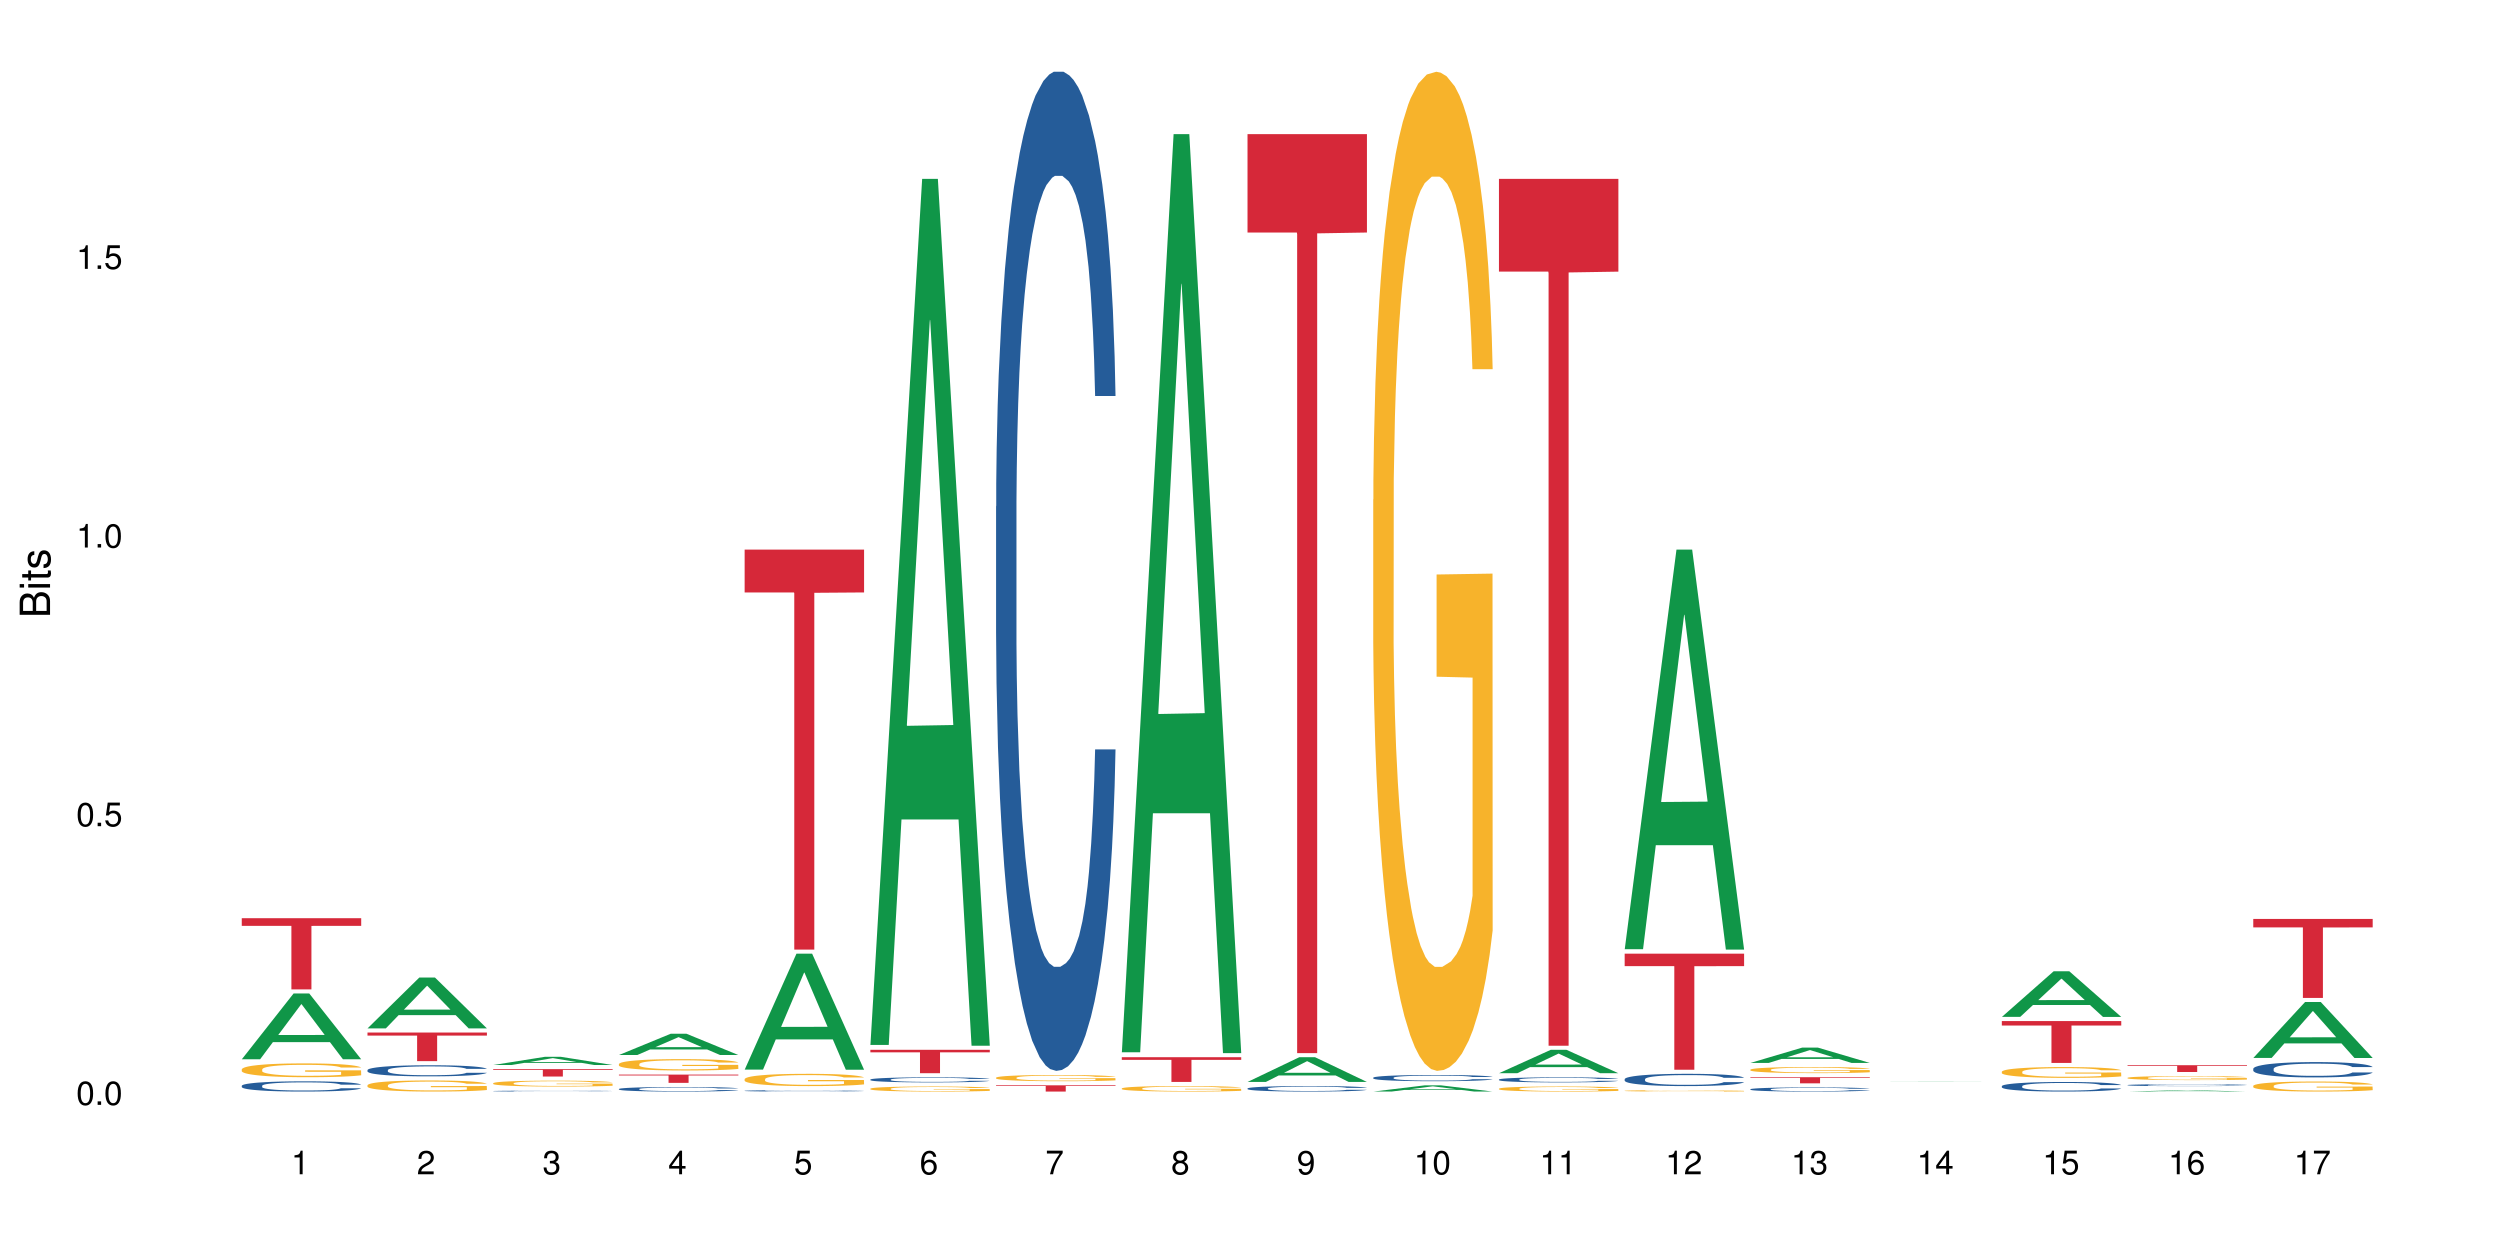 <?xml version="1.0" encoding="UTF-8"?>
<svg xmlns="http://www.w3.org/2000/svg" xmlns:xlink="http://www.w3.org/1999/xlink" width="720pt" height="360pt" viewBox="0 0 720 360" version="1.1">
<defs>
<g>
<symbol overflow="visible" id="glyph0-0">
<path style="stroke:none;" d=""/>
</symbol>
<symbol overflow="visible" id="glyph0-1">
<path style="stroke:none;" d="M 2.641 -6.797 C 2 -6.797 1.422 -6.531 1.078 -6.047 C 0.641 -5.453 0.406 -4.547 0.406 -3.297 C 0.406 -1 1.188 0.219 2.641 0.219 C 4.078 0.219 4.859 -1 4.859 -3.234 C 4.859 -4.562 4.656 -5.438 4.203 -6.047 C 3.844 -6.531 3.281 -6.797 2.641 -6.797 Z M 2.641 -6.047 C 3.547 -6.047 4 -5.125 4 -3.312 C 4 -1.375 3.562 -0.484 2.625 -0.484 C 1.734 -0.484 1.281 -1.422 1.281 -3.281 C 1.281 -5.141 1.734 -6.047 2.641 -6.047 Z M 2.641 -6.047 "/>
</symbol>
<symbol overflow="visible" id="glyph0-2">
<path style="stroke:none;" d="M 1.828 -1 L 0.828 -1 L 0.828 0 L 1.828 0 Z M 1.828 -1 "/>
</symbol>
<symbol overflow="visible" id="glyph0-3">
<path style="stroke:none;" d="M 4.562 -6.797 L 1.062 -6.797 L 0.547 -3.094 L 1.328 -3.094 C 1.719 -3.562 2.047 -3.734 2.578 -3.734 C 3.484 -3.734 4.062 -3.109 4.062 -2.094 C 4.062 -1.125 3.484 -0.531 2.578 -0.531 C 1.828 -0.531 1.375 -0.906 1.188 -1.672 L 0.328 -1.672 C 0.453 -1.109 0.547 -0.844 0.75 -0.594 C 1.125 -0.078 1.828 0.219 2.594 0.219 C 3.969 0.219 4.922 -0.781 4.922 -2.219 C 4.922 -3.562 4.031 -4.484 2.719 -4.484 C 2.25 -4.484 1.859 -4.359 1.469 -4.062 L 1.734 -5.969 L 4.562 -5.969 Z M 4.562 -6.797 "/>
</symbol>
<symbol overflow="visible" id="glyph0-4">
<path style="stroke:none;" d="M 2.484 -4.844 L 2.484 0 L 3.328 0 L 3.328 -6.797 L 2.766 -6.797 C 2.469 -5.75 2.281 -5.609 0.984 -5.453 L 0.984 -4.844 Z M 2.484 -4.844 "/>
</symbol>
<symbol overflow="visible" id="glyph0-5">
<path style="stroke:none;" d="M 4.859 -0.828 L 1.281 -0.828 C 1.359 -1.391 1.672 -1.75 2.5 -2.234 L 3.469 -2.75 C 4.406 -3.266 4.906 -3.969 4.906 -4.812 C 4.906 -5.375 4.672 -5.906 4.266 -6.266 C 3.859 -6.625 3.375 -6.797 2.719 -6.797 C 1.859 -6.797 1.219 -6.5 0.844 -5.922 C 0.609 -5.562 0.5 -5.125 0.484 -4.438 L 1.328 -4.438 C 1.359 -4.906 1.406 -5.188 1.531 -5.406 C 1.75 -5.812 2.188 -6.062 2.703 -6.062 C 3.469 -6.062 4.031 -5.516 4.031 -4.781 C 4.031 -4.25 3.719 -3.797 3.125 -3.438 L 2.234 -2.938 C 0.812 -2.141 0.406 -1.5 0.328 0 L 4.859 0 Z M 4.859 -0.828 "/>
</symbol>
<symbol overflow="visible" id="glyph0-6">
<path style="stroke:none;" d="M 2.125 -3.125 L 2.578 -3.125 C 3.516 -3.125 3.984 -2.703 3.984 -1.891 C 3.984 -1.031 3.469 -0.531 2.578 -0.531 C 1.656 -0.531 1.203 -0.984 1.156 -1.969 L 0.312 -1.969 C 0.344 -1.422 0.438 -1.078 0.609 -0.766 C 0.953 -0.109 1.625 0.219 2.547 0.219 C 3.953 0.219 4.859 -0.609 4.859 -1.906 C 4.859 -2.766 4.516 -3.25 3.703 -3.516 C 4.344 -3.766 4.656 -4.25 4.656 -4.938 C 4.656 -6.109 3.875 -6.797 2.578 -6.797 C 1.203 -6.797 0.484 -6.047 0.453 -4.609 L 1.297 -4.609 C 1.312 -5.016 1.344 -5.25 1.453 -5.453 C 1.641 -5.828 2.062 -6.062 2.594 -6.062 C 3.344 -6.062 3.797 -5.625 3.797 -4.906 C 3.797 -4.422 3.609 -4.141 3.25 -3.984 C 3.016 -3.891 2.719 -3.844 2.125 -3.844 Z M 2.125 -3.125 "/>
</symbol>
<symbol overflow="visible" id="glyph0-7">
<path style="stroke:none;" d="M 3.141 -1.625 L 3.141 0 L 3.984 0 L 3.984 -1.625 L 4.984 -1.625 L 4.984 -2.391 L 3.984 -2.391 L 3.984 -6.797 L 3.359 -6.797 L 0.266 -2.516 L 0.266 -1.625 Z M 3.141 -2.391 L 1 -2.391 L 3.141 -5.359 Z M 3.141 -2.391 "/>
</symbol>
<symbol overflow="visible" id="glyph0-8">
<path style="stroke:none;" d="M 4.781 -5.031 C 4.609 -6.141 3.891 -6.797 2.844 -6.797 C 2.094 -6.797 1.422 -6.438 1.031 -5.828 C 0.609 -5.172 0.406 -4.344 0.406 -3.094 C 0.406 -1.953 0.578 -1.234 0.984 -0.625 C 1.359 -0.078 1.953 0.219 2.703 0.219 C 3.984 0.219 4.922 -0.734 4.922 -2.078 C 4.922 -3.344 4.062 -4.234 2.844 -4.234 C 2.172 -4.234 1.641 -3.969 1.281 -3.469 C 1.281 -5.125 1.828 -6.047 2.797 -6.047 C 3.391 -6.047 3.797 -5.672 3.938 -5.031 Z M 2.734 -3.484 C 3.547 -3.484 4.062 -2.922 4.062 -2 C 4.062 -1.156 3.484 -0.531 2.703 -0.531 C 1.922 -0.531 1.328 -1.188 1.328 -2.047 C 1.328 -2.891 1.906 -3.484 2.734 -3.484 Z M 2.734 -3.484 "/>
</symbol>
<symbol overflow="visible" id="glyph0-9">
<path style="stroke:none;" d="M 4.984 -6.797 L 0.438 -6.797 L 0.438 -5.969 L 4.109 -5.969 C 2.5 -3.656 1.828 -2.234 1.328 0 L 2.219 0 C 2.594 -2.172 3.453 -4.047 4.984 -6.094 Z M 4.984 -6.797 "/>
</symbol>
<symbol overflow="visible" id="glyph0-10">
<path style="stroke:none;" d="M 3.75 -3.578 C 4.453 -4 4.688 -4.344 4.688 -4.984 C 4.688 -6.047 3.844 -6.797 2.641 -6.797 C 1.438 -6.797 0.594 -6.047 0.594 -4.984 C 0.594 -4.359 0.828 -4.016 1.516 -3.578 C 0.734 -3.203 0.359 -2.641 0.359 -1.891 C 0.359 -0.641 1.297 0.219 2.641 0.219 C 3.984 0.219 4.922 -0.641 4.922 -1.875 C 4.922 -2.641 4.531 -3.203 3.75 -3.578 Z M 2.641 -6.047 C 3.359 -6.047 3.812 -5.625 3.812 -4.969 C 3.812 -4.344 3.344 -3.922 2.641 -3.922 C 1.922 -3.922 1.453 -4.344 1.453 -4.984 C 1.453 -5.625 1.922 -6.047 2.641 -6.047 Z M 2.641 -3.203 C 3.484 -3.203 4.062 -2.672 4.062 -1.875 C 4.062 -1.062 3.484 -0.531 2.625 -0.531 C 1.797 -0.531 1.219 -1.078 1.219 -1.875 C 1.219 -2.672 1.797 -3.203 2.641 -3.203 Z M 2.641 -3.203 "/>
</symbol>
<symbol overflow="visible" id="glyph0-11">
<path style="stroke:none;" d="M 0.516 -1.547 C 0.672 -0.438 1.406 0.219 2.438 0.219 C 3.188 0.219 3.859 -0.141 4.266 -0.75 C 4.688 -1.406 4.891 -2.25 4.891 -3.484 C 4.891 -4.625 4.703 -5.359 4.312 -5.953 C 3.938 -6.5 3.344 -6.797 2.594 -6.797 C 1.297 -6.797 0.359 -5.844 0.359 -4.516 C 0.359 -3.25 1.234 -2.344 2.453 -2.344 C 3.094 -2.344 3.562 -2.578 4.016 -3.109 C 4 -1.453 3.469 -0.531 2.5 -0.531 C 1.906 -0.531 1.484 -0.906 1.359 -1.547 Z M 2.578 -6.062 C 3.375 -6.062 3.969 -5.406 3.969 -4.531 C 3.969 -3.688 3.375 -3.094 2.547 -3.094 C 1.734 -3.094 1.234 -3.672 1.234 -4.578 C 1.234 -5.438 1.797 -6.062 2.578 -6.062 Z M 2.578 -6.062 "/>
</symbol>
<symbol overflow="visible" id="glyph1-0">
<path style="stroke:none;" d=""/>
</symbol>
<symbol overflow="visible" id="glyph1-1">
<path style="stroke:none;" d="M 0 -0.953 L 0 -4.891 C 0 -5.719 -0.234 -6.344 -0.734 -6.797 C -1.188 -7.234 -1.812 -7.469 -2.5 -7.469 C -3.547 -7.469 -4.188 -7 -4.625 -5.875 C -4.984 -6.672 -5.641 -7.094 -6.531 -7.094 C -7.156 -7.094 -7.734 -6.859 -8.141 -6.391 C -8.562 -5.938 -8.75 -5.344 -8.75 -4.5 L -8.75 -0.953 Z M -4.984 -2.062 L -7.766 -2.062 L -7.766 -4.219 C -7.766 -4.844 -7.688 -5.203 -7.453 -5.5 C -7.219 -5.812 -6.859 -5.969 -6.375 -5.969 C -5.906 -5.969 -5.531 -5.812 -5.297 -5.5 C -5.062 -5.203 -4.984 -4.844 -4.984 -4.219 Z M -0.984 -2.062 L -4 -2.062 L -4 -4.781 C -4 -5.328 -3.859 -5.688 -3.578 -5.953 C -3.297 -6.219 -2.922 -6.359 -2.484 -6.359 C -2.062 -6.359 -1.688 -6.219 -1.406 -5.953 C -1.109 -5.688 -0.984 -5.328 -0.984 -4.781 Z M -0.984 -2.062 "/>
</symbol>
<symbol overflow="visible" id="glyph1-2">
<path style="stroke:none;" d="M -6.281 -1.797 L -6.281 -0.797 L 0 -0.797 L 0 -1.797 Z M -8.75 -1.797 L -8.75 -0.797 L -7.484 -0.797 L -7.484 -1.797 Z M -8.75 -1.797 "/>
</symbol>
<symbol overflow="visible" id="glyph1-3">
<path style="stroke:none;" d="M -6.281 -3.047 L -6.281 -2.016 L -8.016 -2.016 L -8.016 -1.016 L -6.281 -1.016 L -6.281 -0.172 L -5.469 -0.172 L -5.469 -1.016 L -0.719 -1.016 C -0.078 -1.016 0.281 -1.453 0.281 -2.234 C 0.281 -2.469 0.25 -2.719 0.188 -3.047 L -0.641 -3.047 C -0.609 -2.922 -0.594 -2.766 -0.594 -2.562 C -0.594 -2.141 -0.719 -2.016 -1.156 -2.016 L -5.469 -2.016 L -5.469 -3.047 Z M -6.281 -3.047 "/>
</symbol>
<symbol overflow="visible" id="glyph1-4">
<path style="stroke:none;" d="M -4.531 -5.25 C -5.766 -5.25 -6.469 -4.422 -6.469 -2.969 C -6.469 -1.516 -5.719 -0.562 -4.547 -0.562 C -3.562 -0.562 -3.094 -1.062 -2.734 -2.562 L -2.516 -3.484 C -2.344 -4.188 -2.094 -4.469 -1.625 -4.469 C -1.047 -4.469 -0.641 -3.875 -0.641 -3 C -0.641 -2.453 -0.797 -2 -1.062 -1.75 C -1.25 -1.594 -1.422 -1.531 -1.875 -1.469 L -1.875 -0.406 C -0.422 -0.453 0.281 -1.266 0.281 -2.922 C 0.281 -4.5 -0.5 -5.516 -1.719 -5.516 C -2.656 -5.516 -3.172 -4.984 -3.469 -3.734 L -3.703 -2.766 C -3.891 -1.953 -4.156 -1.609 -4.594 -1.609 C -5.172 -1.609 -5.547 -2.125 -5.547 -2.938 C -5.547 -3.75 -5.203 -4.172 -4.531 -4.203 Z M -4.531 -5.25 "/>
</symbol>
</g>
</defs>
<g id="surface63820">
<rect x="0" y="0" width="720" height="360" style="fill:rgb(100%,100%,100%);fill-opacity:1;stroke:none;"/>
<path style=" stroke:none;fill-rule:nonzero;fill:rgb(6.275%,58.824%,28.235%);fill-opacity:1;" d="M 69.629 305.062 L 69.668 305.043 L 84.551 286.125 L 89.07 286.125 L 104.027 305.078 L 98.77 305.078 L 95.023 300.133 L 78.598 300.133 L 74.922 305.062 L 69.629 305.062 L 80.176 298.086 L 93.516 298.066 L 86.863 289.223 L 86.789 289.207 L 86.719 289.258 L 80.141 298.066 L 80.176 298.086 Z M 69.629 305.062 "/>
<path style=" stroke:none;fill-rule:nonzero;fill:rgb(14.51%,36.078%,60%);fill-opacity:1;" d="M 69.629 312.703 L 69.672 312.703 L 69.672 312.637 L 69.797 312.535 L 70.09 312.406 L 70.383 312.316 L 71.141 312.156 L 72.188 312.004 L 73.277 311.883 L 74.074 311.812 L 74.789 311.762 L 76.426 311.66 L 77.473 311.609 L 78.605 311.562 L 79.992 311.52 L 80.996 311.492 L 83.262 311.449 L 84.941 311.43 L 86.242 311.422 L 89.051 311.422 L 90.73 311.43 L 91.945 311.445 L 93.289 311.465 L 94.422 311.492 L 96.391 311.551 L 98.152 311.625 L 98.949 311.668 L 100.207 311.754 L 101.172 311.832 L 101.844 311.902 L 102.602 312.004 L 103.27 312.125 L 103.773 312.262 L 104.027 312.379 L 98.152 312.379 L 97.859 312.27 L 97.523 312.188 L 96.895 312.074 L 96.266 311.996 L 95.387 311.918 L 94.586 311.867 L 93.496 311.816 L 92.531 311.785 L 91.527 311.762 L 90.562 311.746 L 88.715 311.727 L 86.574 311.727 L 85.777 311.734 L 84.145 311.754 L 83.262 311.773 L 82.004 311.812 L 81.121 311.848 L 80.074 311.902 L 79.359 311.945 L 78.48 312.016 L 77.852 312.078 L 77.137 312.168 L 76.719 312.234 L 76.34 312.309 L 76.004 312.398 L 75.754 312.492 L 75.586 312.594 L 75.5 312.691 L 75.5 313.109 L 75.586 313.207 L 75.797 313.32 L 76.34 313.484 L 77.137 313.625 L 78.062 313.738 L 78.941 313.82 L 79.445 313.859 L 80.117 313.902 L 81.164 313.957 L 82.676 314.008 L 83.555 314.031 L 84.898 314.051 L 86.281 314.062 L 88.129 314.062 L 89.766 314.051 L 90.855 314.039 L 91.988 314.016 L 93.539 313.973 L 94.504 313.93 L 95.344 313.879 L 95.973 313.824 L 96.391 313.781 L 97.02 313.699 L 97.523 313.609 L 97.902 313.512 L 98.152 313.422 L 104.027 313.422 L 103.773 313.531 L 103.398 313.633 L 103.02 313.711 L 102.434 313.809 L 101.762 313.891 L 100.797 313.984 L 100 314.047 L 98.949 314.113 L 97.984 314.164 L 96.938 314.211 L 95.387 314.266 L 94.379 314.293 L 93.289 314.316 L 91.988 314.34 L 90.352 314.355 L 88.59 314.367 L 86.953 314.371 L 85.191 314.367 L 83.891 314.355 L 82.172 314.332 L 80.031 314.281 L 78.48 314.23 L 77.266 314.18 L 76.215 314.125 L 75.039 314.051 L 73.531 313.934 L 72.609 313.844 L 71.977 313.766 L 71.266 313.66 L 70.762 313.566 L 70.176 313.418 L 69.754 313.223 L 69.629 313.078 Z M 69.629 312.703 "/>
<path style=" stroke:none;fill-rule:nonzero;fill:rgb(96.863%,70.196%,16.863%);fill-opacity:1;" d="M 69.629 307.965 L 69.672 307.961 L 69.672 307.887 L 69.84 307.723 L 70.258 307.5 L 70.805 307.312 L 71.391 307.168 L 71.77 307.09 L 72.398 306.98 L 72.941 306.902 L 74.328 306.738 L 76.09 306.586 L 77.055 306.52 L 78.145 306.457 L 79.695 306.391 L 80.41 306.363 L 82.59 306.305 L 85.066 306.27 L 87.793 306.258 L 89.051 306.262 L 90.77 306.277 L 93.121 306.316 L 94.461 306.352 L 95.512 306.391 L 96.602 306.438 L 97.945 306.508 L 99.203 306.598 L 100.207 306.684 L 101.215 306.793 L 102.055 306.91 L 102.766 307.035 L 103.398 307.191 L 103.773 307.316 L 104.027 307.445 L 98.195 307.445 L 97.859 307.316 L 97.48 307.219 L 96.852 307.098 L 96.223 307.012 L 95.594 306.941 L 94.422 306.848 L 93.414 306.789 L 92.156 306.738 L 90.938 306.707 L 89.555 306.684 L 88.715 306.676 L 86.492 306.676 L 84.48 306.703 L 83.305 306.73 L 82.465 306.762 L 81.289 306.816 L 80.578 306.859 L 80.156 306.887 L 78.898 307 L 78.062 307.102 L 77.598 307.172 L 77.012 307.281 L 76.594 307.379 L 76.133 307.523 L 75.879 307.633 L 75.543 307.879 L 75.5 308.535 L 75.629 308.672 L 75.879 308.824 L 76.215 308.953 L 76.719 309.09 L 77.223 309.195 L 78.102 309.34 L 78.859 309.434 L 79.445 309.496 L 80.578 309.594 L 81.039 309.625 L 82.129 309.691 L 83.262 309.742 L 84.645 309.785 L 85.695 309.809 L 87.371 309.828 L 89.512 309.828 L 92.027 309.805 L 93.625 309.777 L 94.715 309.746 L 95.426 309.723 L 96.309 309.68 L 96.938 309.645 L 97.523 309.605 L 98.238 309.543 L 98.238 308.672 L 87.875 308.668 L 87.875 308.262 L 103.984 308.258 L 104.027 309.68 L 103.145 309.777 L 102.055 309.875 L 101.004 309.945 L 99.914 310.008 L 98.363 310.078 L 97.105 310.121 L 95.176 310.172 L 93.414 310.203 L 91.566 310.227 L 89.934 310.238 L 88.004 310.242 L 86.281 310.234 L 84.438 310.211 L 82.969 310.184 L 81.625 310.145 L 80.285 310.098 L 78.605 310.023 L 77.516 309.961 L 76.383 309.883 L 75.25 309.793 L 74.242 309.695 L 73.574 309.617 L 72.902 309.531 L 72.188 309.422 L 71.516 309.301 L 71.012 309.188 L 70.551 309.059 L 70.215 308.938 L 69.883 308.773 L 69.715 308.645 L 69.629 308.531 Z M 69.629 307.965 "/>
<path style=" stroke:none;fill-rule:nonzero;fill:rgb(83.922%,15.686%,22.353%);fill-opacity:1;" d="M 69.629 264.445 L 104.027 264.445 L 104.027 266.641 L 89.691 266.66 L 89.691 284.945 L 83.922 284.945 L 83.922 266.68 L 83.84 266.641 L 69.629 266.641 Z M 69.629 264.445 "/>
<path style=" stroke:none;fill-rule:nonzero;fill:rgb(6.275%,58.824%,28.235%);fill-opacity:1;" d="M 105.836 296.172 L 105.871 296.156 L 120.758 281.535 L 125.277 281.535 L 140.234 296.184 L 134.977 296.184 L 131.23 292.359 L 114.805 292.359 L 111.129 296.172 L 105.836 296.172 L 116.383 290.777 L 129.723 290.766 L 123.07 283.93 L 122.996 283.914 L 122.926 283.957 L 116.348 290.766 L 116.383 290.777 Z M 105.836 296.172 "/>
<path style=" stroke:none;fill-rule:nonzero;fill:rgb(14.51%,36.078%,60%);fill-opacity:1;" d="M 105.836 308.188 L 105.879 308.184 L 105.879 308.113 L 106.004 308 L 106.297 307.859 L 106.59 307.766 L 107.348 307.594 L 108.395 307.426 L 109.484 307.297 L 110.281 307.223 L 110.996 307.164 L 112.633 307.055 L 113.68 307 L 114.812 306.949 L 116.195 306.898 L 117.203 306.871 L 119.469 306.824 L 121.148 306.805 L 122.449 306.793 L 125.258 306.793 L 126.938 306.805 L 128.152 306.82 L 129.496 306.844 L 130.629 306.871 L 132.598 306.934 L 134.359 307.016 L 135.156 307.062 L 136.414 307.152 L 137.379 307.242 L 138.051 307.316 L 138.809 307.426 L 139.477 307.559 L 139.98 307.707 L 140.234 307.832 L 134.359 307.832 L 134.066 307.715 L 133.73 307.625 L 133.102 307.504 L 132.473 307.418 L 131.59 307.336 L 130.793 307.281 L 129.703 307.223 L 128.738 307.188 L 127.734 307.164 L 126.77 307.145 L 124.922 307.129 L 122.781 307.129 L 121.984 307.133 L 120.352 307.156 L 119.469 307.176 L 118.211 307.219 L 117.328 307.258 L 116.281 307.316 L 115.566 307.363 L 114.688 307.441 L 114.059 307.508 L 113.344 307.605 L 112.926 307.676 L 112.547 307.758 L 112.211 307.855 L 111.961 307.957 L 111.793 308.066 L 111.707 308.172 L 111.707 308.625 L 111.793 308.73 L 112.004 308.852 L 112.547 309.031 L 113.344 309.188 L 114.27 309.309 L 115.148 309.395 L 115.652 309.438 L 116.324 309.484 L 117.371 309.543 L 118.883 309.602 L 119.762 309.625 L 121.105 309.648 L 122.488 309.66 L 124.336 309.66 L 125.973 309.648 L 127.062 309.633 L 128.195 309.609 L 129.746 309.559 L 130.711 309.512 L 131.551 309.457 L 132.18 309.402 L 132.598 309.355 L 133.227 309.266 L 133.73 309.164 L 134.109 309.062 L 134.359 308.965 L 140.234 308.965 L 139.98 309.082 L 139.605 309.195 L 139.227 309.277 L 138.641 309.383 L 137.969 309.473 L 137.004 309.574 L 136.207 309.641 L 135.156 309.715 L 134.191 309.77 L 133.145 309.82 L 131.59 309.879 L 130.586 309.906 L 129.496 309.934 L 128.195 309.957 L 126.559 309.977 L 124.797 309.988 L 123.16 309.992 L 121.398 309.988 L 120.098 309.977 L 118.379 309.949 L 116.238 309.895 L 114.688 309.84 L 113.469 309.785 L 112.422 309.727 L 111.246 309.648 L 109.738 309.52 L 108.816 309.418 L 108.184 309.336 L 107.473 309.223 L 106.969 309.121 L 106.383 308.957 L 105.961 308.75 L 105.836 308.59 Z M 105.836 308.188 "/>
<path style=" stroke:none;fill-rule:nonzero;fill:rgb(96.863%,70.196%,16.863%);fill-opacity:1;" d="M 105.836 312.543 L 105.879 312.539 L 105.879 312.48 L 106.047 312.348 L 106.465 312.168 L 107.012 312.02 L 107.598 311.902 L 107.977 311.84 L 108.605 311.754 L 109.148 311.688 L 110.535 311.559 L 112.297 311.434 L 113.262 311.383 L 114.352 311.332 L 115.902 311.277 L 116.617 311.258 L 118.797 311.211 L 121.273 311.18 L 124 311.172 L 125.258 311.176 L 126.977 311.188 L 129.328 311.219 L 130.668 311.25 L 131.719 311.277 L 132.809 311.316 L 134.152 311.375 L 135.41 311.445 L 136.414 311.516 L 137.422 311.602 L 138.262 311.695 L 138.973 311.797 L 139.605 311.918 L 139.98 312.023 L 140.234 312.125 L 134.402 312.125 L 134.066 312.023 L 133.688 311.941 L 133.059 311.848 L 132.43 311.777 L 131.801 311.723 L 130.629 311.645 L 129.621 311.598 L 128.363 311.559 L 127.145 311.531 L 125.762 311.516 L 124.922 311.508 L 122.699 311.508 L 120.688 311.527 L 119.512 311.551 L 118.672 311.574 L 117.496 311.617 L 116.785 311.652 L 116.363 311.676 L 115.105 311.77 L 114.27 311.852 L 113.805 311.906 L 113.219 311.992 L 112.801 312.07 L 112.34 312.188 L 112.086 312.277 L 111.75 312.477 L 111.707 313 L 111.836 313.113 L 112.086 313.23 L 112.422 313.336 L 112.926 313.449 L 113.43 313.531 L 114.309 313.645 L 115.066 313.723 L 115.652 313.773 L 116.785 313.852 L 117.246 313.879 L 118.336 313.93 L 119.469 313.969 L 120.852 314.004 L 121.902 314.023 L 123.578 314.039 L 125.719 314.039 L 128.234 314.02 L 129.828 313.996 L 130.922 313.973 L 131.633 313.953 L 132.516 313.922 L 133.145 313.891 L 133.73 313.859 L 134.445 313.809 L 134.445 313.113 L 124.082 313.109 L 124.082 312.781 L 140.191 312.777 L 140.234 313.922 L 139.352 314 L 138.262 314.074 L 137.211 314.133 L 136.121 314.184 L 134.57 314.238 L 133.312 314.273 L 131.383 314.316 L 129.621 314.34 L 127.773 314.359 L 126.137 314.367 L 124.211 314.371 L 122.488 314.363 L 120.645 314.348 L 119.176 314.324 L 117.832 314.293 L 116.492 314.258 L 114.812 314.195 L 113.723 314.145 L 112.59 314.086 L 111.457 314.012 L 110.449 313.934 L 109.781 313.871 L 109.109 313.801 L 108.395 313.715 L 107.723 313.613 L 107.219 313.523 L 106.758 313.422 L 106.422 313.324 L 106.09 313.195 L 105.922 313.09 L 105.836 312.996 Z M 105.836 312.543 "/>
<path style=" stroke:none;fill-rule:nonzero;fill:rgb(83.922%,15.686%,22.353%);fill-opacity:1;" d="M 105.836 297.363 L 140.234 297.363 L 140.234 298.246 L 125.898 298.254 L 125.898 305.613 L 120.129 305.613 L 120.129 298.262 L 120.047 298.246 L 105.836 298.246 Z M 105.836 297.363 "/>
<path style=" stroke:none;fill-rule:nonzero;fill:rgb(6.275%,58.824%,28.235%);fill-opacity:1;" d="M 142.043 306.719 L 142.078 306.719 L 156.965 304.355 L 161.484 304.355 L 176.441 306.723 L 171.184 306.723 L 167.438 306.105 L 151.012 306.105 L 147.336 306.719 L 142.043 306.719 L 152.59 305.848 L 165.93 305.848 L 159.277 304.742 L 159.203 304.738 L 159.133 304.746 L 152.555 305.848 L 152.59 305.848 Z M 142.043 306.719 "/>
<path style=" stroke:none;fill-rule:nonzero;fill:rgb(14.51%,36.078%,60%);fill-opacity:1;" d="M 142.043 314.223 L 142.086 314.223 L 142.086 314.219 L 142.211 314.207 L 142.504 314.195 L 142.797 314.188 L 143.555 314.176 L 144.602 314.16 L 145.691 314.148 L 146.488 314.145 L 147.203 314.141 L 148.84 314.129 L 149.887 314.125 L 151.02 314.121 L 152.402 314.117 L 153.41 314.117 L 155.676 314.113 L 157.355 314.109 L 163.145 314.109 L 164.359 314.113 L 165.703 314.113 L 166.832 314.117 L 168.805 314.121 L 170.566 314.129 L 171.363 314.133 L 172.621 314.137 L 173.586 314.145 L 174.258 314.152 L 175.012 314.16 L 175.684 314.172 L 176.188 314.184 L 176.441 314.195 L 170.566 314.195 L 170.273 314.184 L 169.938 314.176 L 168.68 314.16 L 167.797 314.152 L 167 314.148 L 165.91 314.145 L 164.945 314.141 L 163.941 314.141 L 162.977 314.137 L 158.191 314.137 L 156.559 314.141 L 155.676 314.141 L 154.418 314.145 L 153.535 314.148 L 152.488 314.152 L 151.773 314.156 L 150.895 314.16 L 150.266 314.168 L 149.551 314.176 L 149.133 314.18 L 148.754 314.188 L 148.418 314.195 L 148.168 314.203 L 148 314.215 L 147.914 314.223 L 147.914 314.258 L 148 314.266 L 148.211 314.277 L 148.754 314.293 L 149.551 314.305 L 150.473 314.316 L 151.355 314.32 L 151.859 314.324 L 152.531 314.328 L 153.578 314.332 L 155.09 314.34 L 155.969 314.34 L 157.312 314.344 L 162.18 314.344 L 163.27 314.34 L 164.402 314.34 L 165.953 314.336 L 166.918 314.332 L 167.758 314.328 L 168.387 314.324 L 168.805 314.32 L 169.434 314.312 L 169.938 314.305 L 170.316 314.293 L 170.566 314.285 L 176.441 314.285 L 176.188 314.297 L 175.812 314.305 L 175.434 314.312 L 174.848 314.32 L 174.176 314.328 L 173.211 314.336 L 172.414 314.344 L 171.363 314.348 L 170.398 314.352 L 169.352 314.355 L 167.797 314.363 L 166.793 314.363 L 165.703 314.367 L 164.402 314.367 L 162.766 314.371 L 156.305 314.371 L 154.586 314.367 L 152.445 314.363 L 150.895 314.359 L 149.676 314.355 L 148.629 314.348 L 147.453 314.344 L 145.945 314.332 L 145.02 314.324 L 144.391 314.316 L 143.68 314.309 L 143.176 314.301 L 142.59 314.285 L 142.168 314.27 L 142.043 314.258 Z M 142.043 314.223 "/>
<path style=" stroke:none;fill-rule:nonzero;fill:rgb(96.863%,70.196%,16.863%);fill-opacity:1;" d="M 142.043 311.957 L 142.086 311.953 L 142.086 311.926 L 142.254 311.855 L 142.672 311.758 L 143.219 311.68 L 143.805 311.617 L 144.184 311.582 L 144.812 311.535 L 145.355 311.504 L 146.742 311.434 L 148.504 311.367 L 149.469 311.34 L 150.559 311.312 L 152.109 311.285 L 152.824 311.273 L 155.004 311.246 L 157.48 311.23 L 160.207 311.227 L 161.465 311.23 L 163.184 311.234 L 165.535 311.254 L 166.875 311.27 L 167.926 311.285 L 169.016 311.305 L 170.359 311.336 L 171.617 311.371 L 172.621 311.41 L 173.629 311.457 L 174.469 311.504 L 175.18 311.559 L 175.812 311.625 L 176.188 311.68 L 176.441 311.734 L 170.609 311.734 L 170.273 311.68 L 169.895 311.637 L 169.266 311.586 L 168.637 311.551 L 168.008 311.52 L 166.832 311.48 L 165.828 311.453 L 164.57 311.434 L 163.352 311.418 L 161.969 311.41 L 161.129 311.406 L 158.906 311.406 L 156.891 311.418 L 155.719 311.43 L 154.879 311.441 L 153.703 311.465 L 152.992 311.484 L 152.57 311.496 L 151.312 311.543 L 150.473 311.59 L 150.012 311.617 L 149.426 311.664 L 149.008 311.707 L 148.547 311.77 L 148.293 311.816 L 147.957 311.922 L 147.914 312.199 L 148.043 312.258 L 148.293 312.324 L 148.629 312.379 L 149.133 312.438 L 149.637 312.484 L 150.516 312.543 L 151.273 312.586 L 151.859 312.609 L 152.992 312.652 L 153.453 312.668 L 154.543 312.695 L 155.676 312.715 L 157.059 312.734 L 158.109 312.746 L 159.785 312.754 L 161.926 312.754 L 164.441 312.742 L 166.035 312.73 L 167.129 312.719 L 167.84 312.707 L 168.723 312.691 L 169.352 312.676 L 169.938 312.656 L 170.652 312.633 L 170.652 312.258 L 160.289 312.258 L 160.289 312.086 L 176.398 312.082 L 176.441 312.691 L 175.559 312.73 L 174.469 312.773 L 173.418 312.805 L 172.328 312.832 L 170.777 312.859 L 169.52 312.879 L 167.59 312.898 L 165.828 312.914 L 163.98 312.922 L 162.344 312.93 L 160.418 312.93 L 158.695 312.926 L 156.852 312.918 L 155.383 312.906 L 154.039 312.891 L 152.699 312.867 L 151.02 312.836 L 149.93 312.809 L 148.797 312.777 L 147.664 312.738 L 146.656 312.695 L 145.984 312.664 L 145.316 312.625 L 144.602 312.578 L 143.93 312.527 L 143.426 312.48 L 142.965 312.426 L 142.629 312.375 L 142.293 312.305 L 142.129 312.246 L 142.043 312.199 Z M 142.043 311.957 "/>
<path style=" stroke:none;fill-rule:nonzero;fill:rgb(83.922%,15.686%,22.353%);fill-opacity:1;" d="M 142.043 307.902 L 176.441 307.902 L 176.441 308.133 L 162.105 308.133 L 162.105 310.047 L 156.336 310.047 L 156.336 308.137 L 156.254 308.133 L 142.043 308.133 Z M 142.043 307.902 "/>
<path style=" stroke:none;fill-rule:nonzero;fill:rgb(6.275%,58.824%,28.235%);fill-opacity:1;" d="M 178.25 303.844 L 178.285 303.836 L 193.172 297.715 L 197.691 297.715 L 212.648 303.848 L 207.391 303.848 L 203.645 302.246 L 187.219 302.246 L 183.543 303.844 L 178.25 303.844 L 188.797 301.586 L 202.137 301.578 L 195.484 298.715 L 195.41 298.711 L 195.34 298.727 L 188.762 301.578 L 188.797 301.586 Z M 178.25 303.844 "/>
<path style=" stroke:none;fill-rule:nonzero;fill:rgb(14.51%,36.078%,60%);fill-opacity:1;" d="M 178.25 313.625 L 178.293 313.625 L 178.293 313.598 L 178.418 313.551 L 178.711 313.492 L 179.004 313.453 L 179.762 313.383 L 180.809 313.312 L 181.898 313.262 L 182.695 313.23 L 183.41 313.203 L 185.047 313.16 L 186.094 313.137 L 187.227 313.117 L 188.609 313.098 L 189.617 313.086 L 191.883 313.066 L 193.562 313.059 L 194.859 313.055 L 197.672 313.055 L 199.348 313.059 L 200.566 313.062 L 201.91 313.074 L 203.039 313.086 L 205.012 313.109 L 206.773 313.145 L 207.57 313.164 L 208.828 313.203 L 209.793 313.238 L 210.465 313.27 L 211.219 313.312 L 211.891 313.367 L 212.395 313.43 L 212.648 313.48 L 206.773 313.48 L 206.48 313.434 L 206.145 313.395 L 205.516 313.348 L 204.887 313.312 L 204.004 313.277 L 203.207 313.254 L 202.117 313.23 L 201.152 313.215 L 200.148 313.203 L 199.184 313.199 L 197.336 313.191 L 194.398 313.191 L 192.766 313.203 L 191.883 313.211 L 190.625 313.227 L 189.742 313.242 L 188.695 313.27 L 187.98 313.289 L 187.102 313.32 L 186.473 313.348 L 185.758 313.387 L 185.34 313.418 L 184.961 313.449 L 184.625 313.492 L 184.375 313.531 L 184.207 313.578 L 184.121 313.621 L 184.121 313.809 L 184.207 313.852 L 184.418 313.902 L 184.961 313.973 L 185.758 314.039 L 186.68 314.09 L 187.562 314.125 L 188.066 314.141 L 188.738 314.16 L 189.785 314.184 L 191.297 314.211 L 192.176 314.219 L 193.52 314.23 L 194.902 314.234 L 196.75 314.234 L 198.387 314.23 L 199.477 314.223 L 200.609 314.215 L 202.16 314.191 L 203.125 314.172 L 203.965 314.148 L 204.594 314.129 L 205.012 314.109 L 205.641 314.07 L 206.145 314.031 L 206.523 313.988 L 206.773 313.945 L 212.648 313.945 L 212.395 313.996 L 212.016 314.043 L 211.641 314.078 L 211.055 314.117 L 210.383 314.156 L 209.418 314.199 L 208.621 314.227 L 207.57 314.258 L 206.605 314.277 L 205.559 314.301 L 204.004 314.324 L 203 314.336 L 201.91 314.348 L 200.609 314.355 L 198.973 314.363 L 197.211 314.371 L 195.574 314.371 L 193.812 314.367 L 192.512 314.363 L 190.793 314.352 L 188.652 314.332 L 187.102 314.309 L 185.883 314.285 L 184.836 314.262 L 183.66 314.23 L 182.152 314.176 L 181.227 314.133 L 180.598 314.102 L 179.887 314.055 L 179.383 314.012 L 178.797 313.945 L 178.375 313.859 L 178.25 313.793 Z M 178.25 313.625 "/>
<path style=" stroke:none;fill-rule:nonzero;fill:rgb(96.863%,70.196%,16.863%);fill-opacity:1;" d="M 178.25 306.434 L 178.293 306.43 L 178.293 306.367 L 178.461 306.234 L 178.879 306.047 L 179.426 305.895 L 180.012 305.777 L 180.391 305.715 L 181.02 305.625 L 181.562 305.559 L 182.949 305.422 L 184.711 305.297 L 185.676 305.242 L 186.766 305.191 L 188.316 305.137 L 189.031 305.113 L 191.211 305.066 L 193.688 305.035 L 196.414 305.027 L 197.672 305.031 L 199.391 305.043 L 201.742 305.074 L 203.082 305.105 L 204.133 305.137 L 205.223 305.176 L 206.562 305.234 L 207.824 305.305 L 208.828 305.379 L 209.836 305.469 L 210.676 305.562 L 211.387 305.668 L 212.016 305.793 L 212.395 305.898 L 212.648 306.004 L 206.816 306.004 L 206.48 305.898 L 206.102 305.816 L 205.473 305.719 L 204.844 305.648 L 204.215 305.59 L 203.039 305.512 L 202.035 305.465 L 200.777 305.422 L 199.559 305.395 L 198.176 305.379 L 197.336 305.371 L 195.113 305.371 L 193.098 305.395 L 191.926 305.418 L 191.086 305.441 L 189.91 305.484 L 189.199 305.52 L 188.777 305.547 L 187.52 305.637 L 186.68 305.723 L 186.219 305.777 L 185.633 305.867 L 185.215 305.949 L 184.754 306.07 L 184.5 306.16 L 184.164 306.363 L 184.121 306.902 L 184.25 307.016 L 184.5 307.137 L 184.836 307.246 L 185.34 307.359 L 185.844 307.445 L 186.723 307.562 L 187.48 307.641 L 188.066 307.691 L 189.199 307.773 L 189.66 307.801 L 190.75 307.855 L 191.883 307.895 L 193.266 307.934 L 194.316 307.949 L 195.992 307.965 L 198.133 307.965 L 200.648 307.945 L 202.242 307.922 L 203.336 307.898 L 204.047 307.879 L 204.93 307.844 L 205.559 307.816 L 206.145 307.781 L 206.859 307.73 L 206.859 307.016 L 196.496 307.012 L 196.496 306.676 L 212.605 306.676 L 212.648 307.844 L 211.766 307.926 L 210.676 308.004 L 209.625 308.062 L 208.535 308.113 L 206.984 308.172 L 205.727 308.207 L 203.797 308.25 L 202.035 308.277 L 200.188 308.293 L 198.551 308.305 L 196.621 308.305 L 194.902 308.301 L 193.059 308.281 L 191.59 308.258 L 190.246 308.23 L 188.906 308.191 L 187.227 308.125 L 186.137 308.074 L 185.004 308.012 L 183.871 307.938 L 182.863 307.855 L 182.191 307.793 L 181.523 307.723 L 180.809 307.633 L 180.137 307.531 L 179.633 307.438 L 179.172 307.332 L 178.836 307.234 L 178.5 307.102 L 178.336 306.992 L 178.25 306.898 Z M 178.25 306.434 "/>
<path style=" stroke:none;fill-rule:nonzero;fill:rgb(83.922%,15.686%,22.353%);fill-opacity:1;" d="M 178.25 309.484 L 212.648 309.484 L 212.648 309.742 L 198.312 309.742 L 198.312 311.875 L 192.543 311.875 L 192.543 309.746 L 192.461 309.742 L 178.25 309.742 Z M 178.25 309.484 "/>
<path style=" stroke:none;fill-rule:nonzero;fill:rgb(6.275%,58.824%,28.235%);fill-opacity:1;" d="M 214.457 308.051 L 214.492 308.016 L 229.379 274.664 L 233.898 274.664 L 248.855 308.082 L 243.598 308.082 L 239.852 299.355 L 223.422 299.355 L 219.75 308.051 L 214.457 308.051 L 225.004 295.75 L 238.344 295.719 L 231.691 280.121 L 231.617 280.09 L 231.547 280.184 L 224.969 295.719 L 225.004 295.75 Z M 214.457 308.051 "/>
<path style=" stroke:none;fill-rule:nonzero;fill:rgb(14.51%,36.078%,60%);fill-opacity:1;" d="M 214.457 314.148 L 214.5 314.148 L 214.5 314.141 L 214.625 314.125 L 214.918 314.109 L 215.211 314.098 L 215.969 314.074 L 217.016 314.055 L 218.105 314.039 L 218.902 314.031 L 219.617 314.023 L 221.254 314.008 L 222.301 314.004 L 223.434 313.996 L 224.816 313.992 L 225.824 313.988 L 228.09 313.98 L 229.77 313.98 L 231.066 313.977 L 233.879 313.977 L 235.555 313.98 L 236.773 313.98 L 238.117 313.984 L 239.246 313.988 L 241.219 313.996 L 242.98 314.004 L 243.777 314.012 L 245.035 314.023 L 246 314.031 L 246.672 314.043 L 247.426 314.055 L 248.098 314.07 L 248.602 314.09 L 248.855 314.105 L 242.98 314.105 L 242.688 314.09 L 242.352 314.078 L 241.094 314.055 L 240.211 314.043 L 239.414 314.039 L 238.324 314.031 L 237.359 314.027 L 236.352 314.023 L 235.391 314.02 L 230.605 314.02 L 228.973 314.023 L 228.09 314.023 L 226.832 314.031 L 225.949 314.035 L 224.902 314.043 L 224.188 314.047 L 223.309 314.059 L 222.68 314.066 L 221.965 314.078 L 221.547 314.086 L 221.168 314.098 L 220.832 314.109 L 220.582 314.121 L 220.414 314.133 L 220.328 314.148 L 220.328 314.203 L 220.414 314.215 L 220.625 314.23 L 221.168 314.254 L 221.965 314.273 L 222.887 314.285 L 223.77 314.297 L 224.273 314.301 L 224.945 314.309 L 225.992 314.316 L 227.504 314.324 L 228.383 314.324 L 229.727 314.328 L 235.684 314.328 L 236.816 314.324 L 238.367 314.316 L 239.332 314.312 L 240.172 314.305 L 240.801 314.297 L 241.219 314.293 L 241.848 314.281 L 242.352 314.27 L 242.73 314.258 L 242.98 314.246 L 248.855 314.246 L 248.602 314.258 L 248.223 314.273 L 247.848 314.281 L 247.258 314.297 L 246.59 314.309 L 245.625 314.32 L 244.828 314.328 L 243.777 314.336 L 242.812 314.344 L 241.766 314.348 L 240.211 314.355 L 239.207 314.359 L 238.117 314.363 L 236.816 314.367 L 235.18 314.367 L 233.418 314.371 L 230.02 314.371 L 228.719 314.367 L 227 314.367 L 224.859 314.359 L 223.309 314.352 L 222.09 314.344 L 221.043 314.34 L 219.867 314.328 L 218.359 314.312 L 217.434 314.301 L 216.805 314.289 L 216.094 314.277 L 215.59 314.262 L 215.004 314.242 L 214.582 314.219 L 214.457 314.199 Z M 214.457 314.148 "/>
<path style=" stroke:none;fill-rule:nonzero;fill:rgb(96.863%,70.196%,16.863%);fill-opacity:1;" d="M 214.457 310.773 L 214.5 310.773 L 214.5 310.707 L 214.668 310.562 L 215.086 310.363 L 215.633 310.195 L 216.219 310.066 L 216.598 310 L 217.227 309.902 L 217.77 309.832 L 219.156 309.688 L 220.918 309.551 L 221.883 309.492 L 222.973 309.438 L 224.523 309.375 L 225.238 309.355 L 227.418 309.301 L 229.895 309.27 L 232.621 309.262 L 233.879 309.262 L 235.598 309.277 L 237.949 309.312 L 239.289 309.344 L 240.34 309.375 L 241.43 309.418 L 242.77 309.484 L 244.031 309.559 L 245.035 309.637 L 246.043 309.734 L 246.883 309.84 L 247.594 309.953 L 248.223 310.086 L 248.602 310.199 L 248.855 310.312 L 243.023 310.312 L 242.688 310.199 L 242.309 310.113 L 241.68 310.008 L 241.051 309.93 L 240.422 309.867 L 239.246 309.785 L 238.242 309.73 L 236.984 309.688 L 235.766 309.656 L 234.383 309.637 L 233.543 309.633 L 231.32 309.633 L 229.305 309.652 L 228.133 309.68 L 227.293 309.707 L 226.117 309.754 L 225.406 309.793 L 224.984 309.82 L 223.727 309.918 L 222.887 310.008 L 222.426 310.07 L 221.84 310.168 L 221.422 310.254 L 220.957 310.383 L 220.707 310.48 L 220.371 310.699 L 220.328 311.281 L 220.457 311.406 L 220.707 311.539 L 221.043 311.652 L 221.547 311.777 L 222.051 311.871 L 222.93 311.996 L 223.684 312.082 L 224.273 312.137 L 225.406 312.223 L 225.867 312.254 L 226.957 312.309 L 228.09 312.355 L 229.473 312.395 L 230.523 312.414 L 232.199 312.43 L 234.34 312.43 L 236.855 312.41 L 238.449 312.383 L 239.543 312.359 L 240.254 312.336 L 241.137 312.301 L 241.766 312.27 L 242.352 312.234 L 243.066 312.176 L 243.066 311.406 L 232.703 311.402 L 232.703 311.039 L 248.812 311.035 L 248.855 312.301 L 247.973 312.387 L 246.883 312.473 L 245.832 312.535 L 244.742 312.59 L 243.191 312.652 L 241.934 312.691 L 240.004 312.738 L 238.242 312.766 L 236.395 312.785 L 234.758 312.793 L 232.828 312.797 L 231.109 312.793 L 229.266 312.773 L 227.797 312.746 L 226.453 312.715 L 225.113 312.672 L 223.434 312.605 L 222.344 312.551 L 221.211 312.48 L 220.078 312.402 L 219.07 312.312 L 218.398 312.246 L 217.73 312.168 L 217.016 312.07 L 216.344 311.961 L 215.84 311.859 L 215.379 311.746 L 215.043 311.641 L 214.707 311.496 L 214.539 311.379 L 214.457 311.281 Z M 214.457 310.773 "/>
<path style=" stroke:none;fill-rule:nonzero;fill:rgb(83.922%,15.686%,22.353%);fill-opacity:1;" d="M 214.457 158.293 L 248.855 158.293 L 248.855 170.621 L 234.52 170.73 L 234.52 273.484 L 228.75 273.484 L 228.75 170.84 L 228.668 170.621 L 214.457 170.621 Z M 214.457 158.293 "/>
<path style=" stroke:none;fill-rule:nonzero;fill:rgb(6.275%,58.824%,28.235%);fill-opacity:1;" d="M 250.664 300.934 L 250.699 300.699 L 265.582 51.508 L 270.105 51.508 L 285.062 301.168 L 279.805 301.168 L 276.059 236 L 259.629 236 L 255.957 300.934 L 250.664 300.934 L 261.211 209.039 L 274.551 208.805 L 267.898 92.297 L 267.824 92.062 L 267.754 92.766 L 261.176 208.805 L 261.211 209.039 Z M 250.664 300.934 "/>
<path style=" stroke:none;fill-rule:nonzero;fill:rgb(14.51%,36.078%,60%);fill-opacity:1;" d="M 250.664 310.906 L 250.707 310.902 L 250.707 310.871 L 250.832 310.82 L 251.125 310.758 L 251.418 310.711 L 252.176 310.633 L 253.223 310.559 L 254.312 310.5 L 255.109 310.465 L 255.824 310.438 L 257.461 310.387 L 258.508 310.363 L 259.641 310.34 L 261.023 310.316 L 262.031 310.305 L 264.297 310.281 L 265.977 310.273 L 267.273 310.27 L 270.086 310.27 L 271.762 310.273 L 272.98 310.281 L 274.32 310.293 L 275.453 310.305 L 277.426 310.332 L 279.188 310.371 L 279.984 310.391 L 281.242 310.434 L 282.207 310.473 L 282.879 310.508 L 283.633 310.559 L 284.305 310.617 L 284.809 310.688 L 285.062 310.742 L 279.188 310.742 L 278.895 310.691 L 278.559 310.648 L 277.93 310.594 L 277.301 310.555 L 276.418 310.516 L 275.621 310.492 L 274.531 310.465 L 273.566 310.449 L 272.559 310.438 L 271.594 310.43 L 269.75 310.422 L 267.609 310.422 L 266.812 310.426 L 265.18 310.434 L 264.297 310.445 L 263.039 310.465 L 262.156 310.48 L 261.109 310.508 L 260.395 310.531 L 259.516 310.566 L 258.887 310.594 L 258.172 310.641 L 257.754 310.672 L 257.375 310.711 L 257.039 310.754 L 256.789 310.801 L 256.621 310.852 L 256.535 310.898 L 256.535 311.105 L 256.621 311.152 L 256.832 311.211 L 257.375 311.289 L 258.172 311.363 L 259.094 311.418 L 259.977 311.457 L 260.48 311.477 L 261.152 311.496 L 262.199 311.523 L 263.711 311.551 L 264.59 311.562 L 265.934 311.574 L 267.316 311.578 L 269.164 311.578 L 270.797 311.574 L 271.891 311.566 L 273.023 311.555 L 274.574 311.531 L 275.539 311.512 L 276.379 311.484 L 277.008 311.461 L 277.426 311.438 L 278.055 311.398 L 278.559 311.352 L 278.938 311.305 L 279.188 311.262 L 285.062 311.262 L 284.809 311.312 L 284.43 311.367 L 284.055 311.406 L 283.465 311.449 L 282.797 311.492 L 281.832 311.539 L 281.035 311.57 L 279.984 311.602 L 279.02 311.629 L 277.973 311.652 L 276.418 311.68 L 275.414 311.691 L 274.32 311.703 L 273.023 311.715 L 271.387 311.723 L 269.625 311.73 L 267.988 311.73 L 266.227 311.727 L 264.926 311.723 L 263.207 311.711 L 261.066 311.688 L 259.516 311.66 L 258.297 311.637 L 257.25 311.609 L 256.074 311.574 L 254.566 311.516 L 253.641 311.469 L 253.012 311.43 L 252.301 311.379 L 251.797 311.332 L 251.211 311.258 L 250.789 311.164 L 250.664 311.09 Z M 250.664 310.906 "/>
<path style=" stroke:none;fill-rule:nonzero;fill:rgb(96.863%,70.196%,16.863%);fill-opacity:1;" d="M 250.664 313.535 L 250.707 313.535 L 250.707 313.508 L 250.875 313.449 L 251.293 313.363 L 251.84 313.297 L 252.426 313.242 L 252.805 313.215 L 253.434 313.176 L 253.977 313.145 L 255.363 313.086 L 257.125 313.031 L 258.09 313.004 L 259.18 312.984 L 260.73 312.957 L 261.445 312.949 L 263.625 312.926 L 266.102 312.914 L 268.828 312.91 L 270.086 312.91 L 271.805 312.918 L 274.156 312.93 L 275.496 312.945 L 276.547 312.957 L 277.637 312.977 L 278.977 313 L 280.238 313.035 L 281.242 313.066 L 282.25 313.105 L 283.09 313.148 L 283.801 313.195 L 284.43 313.25 L 284.809 313.297 L 285.062 313.344 L 279.23 313.344 L 278.895 313.297 L 278.516 313.262 L 277.887 313.219 L 277.258 313.188 L 276.629 313.16 L 275.453 313.125 L 274.449 313.105 L 273.191 313.086 L 271.973 313.074 L 270.59 313.066 L 269.75 313.062 L 267.527 313.062 L 265.512 313.074 L 264.34 313.082 L 263.5 313.094 L 262.324 313.113 L 261.613 313.129 L 261.191 313.141 L 259.934 313.184 L 259.094 313.219 L 258.633 313.246 L 258.047 313.285 L 257.629 313.32 L 257.164 313.375 L 256.914 313.414 L 256.578 313.504 L 256.535 313.746 L 256.664 313.797 L 256.914 313.852 L 257.25 313.898 L 257.754 313.949 L 258.258 313.988 L 259.137 314.039 L 259.891 314.074 L 260.48 314.098 L 261.613 314.133 L 262.074 314.145 L 263.164 314.168 L 264.297 314.188 L 265.68 314.203 L 266.73 314.211 L 268.406 314.219 L 270.547 314.219 L 273.062 314.211 L 274.656 314.199 L 275.75 314.188 L 276.461 314.18 L 277.344 314.164 L 277.973 314.152 L 278.559 314.137 L 279.273 314.113 L 279.273 313.797 L 268.91 313.793 L 268.91 313.645 L 285.02 313.645 L 285.062 314.164 L 284.18 314.203 L 283.09 314.234 L 282.039 314.262 L 280.949 314.285 L 279.398 314.312 L 278.141 314.328 L 276.211 314.344 L 274.449 314.355 L 272.602 314.367 L 270.965 314.371 L 269.035 314.371 L 267.316 314.367 L 265.473 314.359 L 264.004 314.348 L 262.66 314.336 L 261.32 314.32 L 259.641 314.289 L 258.551 314.27 L 256.285 314.207 L 255.277 314.172 L 254.605 314.141 L 253.938 314.109 L 253.223 314.07 L 252.551 314.023 L 252.047 313.984 L 251.586 313.938 L 251.25 313.895 L 250.914 313.832 L 250.746 313.785 L 250.664 313.742 Z M 250.664 313.535 "/>
<path style=" stroke:none;fill-rule:nonzero;fill:rgb(83.922%,15.686%,22.353%);fill-opacity:1;" d="M 250.664 302.348 L 285.062 302.348 L 285.062 303.07 L 270.727 303.074 L 270.727 309.09 L 264.957 309.09 L 264.957 303.082 L 264.875 303.07 L 250.664 303.07 Z M 250.664 302.348 "/>
<path style=" stroke:none;fill-rule:nonzero;fill:rgb(14.51%,36.078%,60%);fill-opacity:1;" d="M 286.871 145.863 L 286.914 145.602 L 286.914 139.289 L 287.039 129.293 L 287.332 116.668 L 287.625 107.988 L 288.383 92.469 L 289.43 77.477 L 290.52 65.902 L 291.316 59.066 L 292.031 53.805 L 293.668 44.074 L 294.715 39.074 L 295.848 34.602 L 297.23 30.133 L 298.238 27.5 L 300.504 23.293 L 302.184 21.453 L 303.48 20.664 L 306.293 20.664 L 307.969 21.715 L 309.188 23.031 L 310.527 25.133 L 311.66 27.5 L 313.633 33.289 L 315.395 40.652 L 316.191 44.863 L 317.449 53.016 L 318.414 60.906 L 319.086 67.746 L 319.84 77.477 L 320.512 89.312 L 321.016 102.727 L 321.27 114.039 L 315.395 114.039 L 315.102 103.516 L 314.766 95.363 L 314.137 84.578 L 313.508 76.949 L 312.625 69.324 L 311.828 64.324 L 310.738 59.328 L 309.773 56.172 L 308.766 53.805 L 307.801 52.227 L 305.957 50.648 L 303.816 50.648 L 303.02 51.176 L 301.383 53.277 L 300.504 55.121 L 299.246 58.801 L 298.363 62.223 L 297.316 67.48 L 296.602 71.953 L 295.723 78.793 L 295.094 84.84 L 294.379 93.52 L 293.961 100.098 L 293.582 107.461 L 293.246 116.141 L 292.996 125.348 L 292.828 135.078 L 292.742 144.547 L 292.742 185.316 L 292.828 194.785 L 293.039 205.832 L 293.582 221.879 L 294.379 235.816 L 295.301 246.867 L 296.184 254.758 L 296.688 258.438 L 297.359 262.648 L 298.406 267.906 L 299.918 273.168 L 300.797 275.273 L 302.141 277.375 L 303.523 278.43 L 305.371 278.43 L 307.004 277.375 L 308.098 276.062 L 309.23 273.957 L 310.781 269.484 L 311.746 265.277 L 312.586 260.281 L 313.215 255.281 L 313.633 251.074 L 314.262 242.918 L 314.766 233.977 L 315.145 224.77 L 315.395 215.828 L 321.27 215.828 L 321.016 226.348 L 320.637 236.605 L 320.262 244.234 L 319.672 253.441 L 319.004 261.594 L 318.039 270.801 L 317.242 276.852 L 316.191 283.426 L 315.227 288.422 L 314.18 292.895 L 312.625 298.156 L 311.621 300.785 L 310.527 303.152 L 309.23 305.258 L 307.594 307.098 L 305.832 308.148 L 304.195 308.414 L 302.434 307.887 L 301.133 306.836 L 299.414 304.469 L 297.273 299.734 L 295.723 294.734 L 294.504 289.738 L 293.457 284.477 L 292.281 277.375 L 290.773 265.805 L 289.848 256.859 L 289.219 249.496 L 288.508 239.238 L 288.004 230.031 L 287.418 215.301 L 286.996 196.629 L 286.871 182.16 Z M 286.871 145.863 "/>
<path style=" stroke:none;fill-rule:nonzero;fill:rgb(96.863%,70.196%,16.863%);fill-opacity:1;" d="M 286.871 310.363 L 286.914 310.363 L 286.914 310.328 L 287.082 310.254 L 287.5 310.152 L 288.047 310.07 L 288.633 310.004 L 289.012 309.969 L 289.641 309.918 L 290.184 309.883 L 291.57 309.809 L 293.332 309.742 L 294.297 309.711 L 295.387 309.684 L 296.938 309.652 L 297.652 309.641 L 299.832 309.613 L 302.309 309.598 L 305.035 309.594 L 306.293 309.594 L 308.012 309.602 L 310.363 309.621 L 311.703 309.637 L 312.754 309.652 L 313.844 309.672 L 315.184 309.707 L 316.445 309.746 L 317.449 309.785 L 318.457 309.836 L 319.297 309.887 L 320.008 309.945 L 320.637 310.012 L 321.016 310.07 L 321.27 310.129 L 315.438 310.129 L 315.102 310.07 L 314.723 310.027 L 314.094 309.973 L 313.465 309.934 L 312.836 309.902 L 311.66 309.859 L 310.656 309.832 L 309.398 309.809 L 308.18 309.797 L 306.797 309.785 L 305.957 309.781 L 303.734 309.781 L 301.719 309.793 L 300.547 309.805 L 299.707 309.82 L 298.531 309.844 L 297.82 309.863 L 297.398 309.879 L 296.141 309.93 L 295.301 309.973 L 294.84 310.004 L 294.254 310.055 L 293.836 310.098 L 293.371 310.164 L 293.121 310.215 L 292.785 310.324 L 292.742 310.621 L 292.871 310.684 L 293.121 310.75 L 293.457 310.809 L 293.961 310.871 L 294.465 310.922 L 295.344 310.984 L 296.098 311.027 L 296.688 311.055 L 297.82 311.098 L 298.281 311.113 L 299.371 311.145 L 300.504 311.168 L 301.887 311.188 L 302.938 311.195 L 304.613 311.203 L 306.754 311.203 L 309.27 311.195 L 310.863 311.184 L 311.957 311.168 L 312.668 311.156 L 313.551 311.141 L 314.18 311.121 L 314.766 311.105 L 315.48 311.078 L 315.48 310.684 L 305.117 310.684 L 305.117 310.5 L 321.227 310.496 L 321.27 311.141 L 320.387 311.184 L 319.297 311.227 L 318.246 311.258 L 317.156 311.285 L 315.605 311.316 L 314.348 311.336 L 312.418 311.359 L 310.656 311.375 L 308.809 311.387 L 307.172 311.391 L 303.523 311.391 L 301.68 311.379 L 300.211 311.367 L 298.867 311.348 L 297.527 311.328 L 295.848 311.293 L 294.758 311.266 L 293.625 311.23 L 292.492 311.191 L 291.484 311.145 L 290.812 311.109 L 290.145 311.07 L 289.43 311.023 L 288.758 310.965 L 288.254 310.914 L 287.793 310.859 L 287.457 310.805 L 287.121 310.73 L 286.953 310.672 L 286.871 310.621 Z M 286.871 310.363 "/>
<path style=" stroke:none;fill-rule:nonzero;fill:rgb(83.922%,15.686%,22.353%);fill-opacity:1;" d="M 286.871 312.57 L 321.27 312.57 L 321.27 312.766 L 306.934 312.766 L 306.934 314.371 L 301.164 314.371 L 301.164 312.766 L 286.871 312.766 Z M 286.871 312.57 "/>
<path style=" stroke:none;fill-rule:nonzero;fill:rgb(6.275%,58.824%,28.235%);fill-opacity:1;" d="M 323.078 303.047 L 323.113 302.797 L 337.996 38.633 L 342.52 38.633 L 357.473 303.293 L 352.219 303.293 L 348.473 234.211 L 332.043 234.211 L 328.371 303.047 L 323.078 303.047 L 333.625 205.633 L 346.965 205.383 L 340.312 81.875 L 340.238 81.625 L 340.164 82.371 L 333.59 205.383 L 333.625 205.633 Z M 323.078 303.047 "/>
<path style=" stroke:none;fill-rule:nonzero;fill:rgb(96.863%,70.196%,16.863%);fill-opacity:1;" d="M 323.078 313.461 L 323.121 313.461 L 323.121 313.43 L 323.289 313.367 L 323.707 313.277 L 324.254 313.203 L 324.84 313.145 L 325.219 313.113 L 325.848 313.07 L 326.391 313.039 L 327.777 312.973 L 329.539 312.91 L 330.504 312.887 L 331.594 312.859 L 333.145 312.832 L 333.859 312.824 L 336.039 312.801 L 338.516 312.785 L 341.242 312.781 L 342.5 312.781 L 344.219 312.789 L 346.566 312.805 L 347.91 312.82 L 348.961 312.832 L 350.051 312.852 L 351.391 312.883 L 352.652 312.918 L 353.656 312.949 L 354.664 312.996 L 355.504 313.039 L 356.215 313.09 L 356.844 313.152 L 357.223 313.203 L 357.473 313.254 L 351.645 313.254 L 351.309 313.203 L 350.93 313.164 L 350.301 313.117 L 349.672 313.082 L 349.043 313.055 L 347.867 313.016 L 346.863 312.992 L 345.605 312.973 L 344.387 312.961 L 343.004 312.949 L 339.941 312.949 L 337.926 312.957 L 336.754 312.969 L 335.914 312.98 L 334.738 313.004 L 334.027 313.02 L 333.605 313.031 L 332.348 313.078 L 331.508 313.117 L 331.047 313.145 L 330.461 313.188 L 330.043 313.227 L 329.578 313.285 L 329.328 313.328 L 328.992 313.43 L 328.949 313.691 L 329.078 313.746 L 329.328 313.805 L 329.664 313.855 L 330.168 313.91 L 330.672 313.953 L 331.551 314.012 L 332.305 314.047 L 332.895 314.074 L 334.027 314.113 L 334.488 314.125 L 335.578 314.152 L 336.711 314.172 L 338.094 314.188 L 339.145 314.199 L 340.82 314.207 L 342.961 314.207 L 345.477 314.195 L 347.07 314.184 L 348.164 314.172 L 348.875 314.164 L 349.758 314.148 L 350.387 314.133 L 350.973 314.117 L 351.688 314.094 L 351.688 313.746 L 341.324 313.742 L 341.324 313.582 L 357.434 313.578 L 357.473 314.148 L 356.594 314.188 L 355.504 314.223 L 354.453 314.254 L 353.363 314.277 L 351.812 314.305 L 350.555 314.324 L 348.625 314.344 L 346.863 314.355 L 345.016 314.363 L 343.379 314.371 L 341.449 314.371 L 339.73 314.367 L 337.887 314.359 L 336.418 314.348 L 335.074 314.332 L 333.734 314.312 L 332.055 314.285 L 330.965 314.258 L 329.832 314.227 L 328.699 314.191 L 327.691 314.152 L 327.02 314.121 L 326.352 314.086 L 325.637 314.043 L 324.965 313.996 L 324.461 313.949 L 324 313.898 L 323.664 313.852 L 323.328 313.785 L 323.16 313.734 L 323.078 313.688 Z M 323.078 313.461 "/>
<path style=" stroke:none;fill-rule:nonzero;fill:rgb(83.922%,15.686%,22.353%);fill-opacity:1;" d="M 323.078 304.473 L 357.473 304.473 L 357.473 305.238 L 343.141 305.242 L 343.141 311.602 L 337.371 311.602 L 337.371 305.25 L 337.289 305.238 L 323.078 305.238 Z M 323.078 304.473 "/>
<path style=" stroke:none;fill-rule:nonzero;fill:rgb(6.275%,58.824%,28.235%);fill-opacity:1;" d="M 359.285 311.594 L 359.32 311.59 L 374.203 304.473 L 378.727 304.473 L 393.68 311.602 L 388.426 311.602 L 384.68 309.742 L 368.25 309.742 L 364.578 311.594 L 359.285 311.594 L 369.832 308.973 L 383.172 308.965 L 376.52 305.637 L 376.445 305.633 L 376.371 305.652 L 369.797 308.965 L 369.832 308.973 Z M 359.285 311.594 "/>
<path style=" stroke:none;fill-rule:nonzero;fill:rgb(14.51%,36.078%,60%);fill-opacity:1;" d="M 359.285 313.473 L 359.328 313.473 L 359.328 313.438 L 359.453 313.383 L 359.746 313.312 L 360.039 313.262 L 360.797 313.176 L 361.844 313.094 L 362.934 313.031 L 363.73 312.992 L 364.445 312.965 L 366.082 312.91 L 367.129 312.883 L 368.262 312.859 L 369.645 312.832 L 370.652 312.82 L 372.918 312.797 L 374.594 312.785 L 375.895 312.781 L 378.707 312.781 L 380.383 312.785 L 381.602 312.793 L 382.941 312.805 L 384.074 312.82 L 386.047 312.852 L 387.809 312.891 L 388.605 312.914 L 389.863 312.961 L 390.828 313.004 L 391.5 313.043 L 392.254 313.094 L 392.926 313.16 L 393.43 313.234 L 393.68 313.297 L 387.809 313.297 L 387.516 313.238 L 387.18 313.195 L 386.551 313.133 L 385.922 313.094 L 385.039 313.051 L 384.242 313.023 L 383.152 312.996 L 382.188 312.977 L 381.18 312.965 L 380.215 312.957 L 378.371 312.945 L 376.23 312.945 L 375.434 312.949 L 373.797 312.961 L 372.918 312.973 L 371.66 312.992 L 370.777 313.012 L 369.73 313.039 L 369.016 313.062 L 368.137 313.102 L 367.508 313.137 L 366.793 313.184 L 366.375 313.219 L 365.996 313.262 L 365.66 313.309 L 365.41 313.359 L 365.242 313.414 L 365.156 313.465 L 365.156 313.691 L 365.242 313.742 L 365.449 313.805 L 365.996 313.895 L 366.793 313.969 L 367.715 314.031 L 368.598 314.074 L 369.102 314.094 L 369.773 314.117 L 370.82 314.148 L 372.332 314.176 L 373.211 314.188 L 374.555 314.199 L 375.938 314.203 L 377.785 314.203 L 379.418 314.199 L 380.512 314.191 L 381.645 314.18 L 383.195 314.156 L 384.16 314.133 L 385 314.105 L 385.629 314.078 L 386.047 314.055 L 386.676 314.008 L 387.18 313.961 L 387.559 313.91 L 387.809 313.859 L 393.68 313.859 L 393.43 313.918 L 393.051 313.973 L 392.676 314.016 L 392.086 314.066 L 391.418 314.113 L 390.453 314.164 L 389.656 314.195 L 388.605 314.234 L 387.641 314.262 L 386.594 314.285 L 385.039 314.312 L 384.035 314.328 L 382.941 314.34 L 381.645 314.352 L 380.008 314.363 L 378.246 314.371 L 376.609 314.371 L 374.848 314.367 L 373.547 314.363 L 371.828 314.348 L 369.688 314.324 L 368.137 314.297 L 366.918 314.266 L 365.871 314.238 L 364.695 314.199 L 363.188 314.137 L 362.262 314.086 L 361.633 314.047 L 360.922 313.988 L 360.418 313.938 L 359.832 313.855 L 359.41 313.754 L 359.285 313.672 Z M 359.285 313.473 "/>
<path style=" stroke:none;fill-rule:nonzero;fill:rgb(83.922%,15.686%,22.353%);fill-opacity:1;" d="M 359.285 38.633 L 393.68 38.633 L 393.68 66.965 L 379.348 67.211 L 379.348 303.293 L 373.578 303.293 L 373.578 67.461 L 373.496 66.965 L 359.285 66.965 Z M 359.285 38.633 "/>
<path style=" stroke:none;fill-rule:nonzero;fill:rgb(6.275%,58.824%,28.235%);fill-opacity:1;" d="M 395.492 314.367 L 395.527 314.367 L 410.41 312.57 L 414.934 312.57 L 429.887 314.371 L 424.633 314.371 L 420.887 313.902 L 404.457 313.902 L 400.785 314.367 L 395.492 314.367 L 406.039 313.707 L 419.379 313.703 L 412.727 312.867 L 412.652 312.863 L 412.578 312.867 L 406 313.703 L 406.039 313.707 Z M 395.492 314.367 "/>
<path style=" stroke:none;fill-rule:nonzero;fill:rgb(14.51%,36.078%,60%);fill-opacity:1;" d="M 395.492 310.375 L 395.535 310.375 L 395.535 310.336 L 395.66 310.273 L 395.953 310.191 L 396.246 310.141 L 397 310.043 L 398.051 309.949 L 399.141 309.875 L 399.938 309.832 L 400.652 309.801 L 402.289 309.738 L 403.336 309.707 L 404.469 309.68 L 405.852 309.652 L 406.859 309.637 L 409.125 309.609 L 410.801 309.598 L 412.102 309.594 L 414.914 309.594 L 416.59 309.598 L 417.809 309.609 L 419.148 309.621 L 420.281 309.637 L 422.254 309.672 L 424.016 309.719 L 424.812 309.746 L 426.07 309.797 L 427.035 309.844 L 427.707 309.887 L 428.461 309.949 L 429.133 310.023 L 429.637 310.105 L 429.887 310.176 L 424.016 310.176 L 423.723 310.109 L 423.387 310.059 L 422.758 309.992 L 422.129 309.945 L 421.246 309.898 L 420.449 309.867 L 419.359 309.836 L 418.395 309.816 L 417.387 309.801 L 416.422 309.789 L 414.578 309.781 L 412.438 309.781 L 411.641 309.785 L 410.004 309.797 L 409.125 309.809 L 407.867 309.832 L 406.984 309.852 L 405.938 309.887 L 405.223 309.914 L 404.344 309.957 L 403.715 309.996 L 403 310.047 L 402.582 310.09 L 402.203 310.137 L 401.867 310.191 L 401.617 310.246 L 401.449 310.309 L 401.363 310.367 L 401.363 310.621 L 401.449 310.68 L 401.656 310.75 L 402.203 310.852 L 403 310.938 L 403.922 311.008 L 404.805 311.055 L 405.309 311.078 L 405.98 311.105 L 407.027 311.141 L 408.539 311.172 L 409.418 311.184 L 410.762 311.199 L 412.145 311.203 L 413.992 311.203 L 415.625 311.199 L 416.719 311.191 L 417.852 311.176 L 419.402 311.148 L 420.367 311.121 L 421.207 311.09 L 421.836 311.059 L 422.254 311.035 L 422.883 310.984 L 423.387 310.926 L 423.766 310.867 L 424.016 310.812 L 429.887 310.812 L 429.637 310.879 L 429.258 310.941 L 428.883 310.992 L 428.293 311.047 L 427.625 311.098 L 426.66 311.156 L 425.863 311.195 L 424.812 311.234 L 423.848 311.266 L 422.801 311.297 L 421.246 311.328 L 420.242 311.344 L 419.148 311.359 L 417.852 311.371 L 416.215 311.383 L 414.453 311.391 L 411.055 311.391 L 409.754 311.383 L 408.035 311.367 L 405.895 311.336 L 404.344 311.305 L 403.125 311.273 L 402.078 311.242 L 400.902 311.199 L 399.395 311.125 L 398.469 311.07 L 397.84 311.023 L 397.129 310.961 L 396.625 310.902 L 396.039 310.809 L 395.617 310.691 L 395.492 310.602 Z M 395.492 310.375 "/>
<path style=" stroke:none;fill-rule:nonzero;fill:rgb(96.863%,70.196%,16.863%);fill-opacity:1;" d="M 395.492 143.91 L 395.535 143.648 L 395.535 138.391 L 395.703 126.566 L 396.121 110.273 L 396.668 96.871 L 397.254 86.359 L 397.633 80.84 L 398.262 72.957 L 398.805 67.176 L 400.191 55.352 L 401.953 44.312 L 402.918 39.582 L 404.008 35.117 L 405.559 30.125 L 406.273 28.285 L 408.453 24.078 L 410.93 21.453 L 413.656 20.664 L 414.914 20.926 L 416.633 21.977 L 418.98 24.867 L 420.324 27.496 L 421.375 30.125 L 422.465 33.539 L 423.805 38.797 L 425.066 45.102 L 426.07 51.41 L 427.078 59.293 L 427.918 67.703 L 428.629 76.898 L 429.258 87.938 L 429.637 97.133 L 429.887 106.332 L 424.059 106.332 L 423.723 97.133 L 423.344 90.039 L 422.715 81.367 L 422.086 75.059 L 421.457 70.066 L 420.281 63.234 L 419.277 59.031 L 418.016 55.352 L 416.801 52.984 L 415.418 51.41 L 414.578 50.883 L 412.355 50.883 L 410.34 52.723 L 409.168 54.824 L 408.328 56.926 L 407.152 60.871 L 406.441 64.023 L 406.02 66.125 L 404.762 74.27 L 403.922 81.629 L 403.461 86.621 L 402.875 94.504 L 402.453 101.602 L 401.992 112.113 L 401.742 119.996 L 401.406 137.867 L 401.363 185.168 L 401.492 195.152 L 401.742 205.926 L 402.078 215.387 L 402.582 225.375 L 403.086 232.992 L 403.965 243.242 L 404.719 250.074 L 405.309 254.543 L 406.441 261.637 L 406.902 264.004 L 407.992 268.734 L 409.125 272.41 L 410.508 275.566 L 411.559 277.141 L 413.234 278.457 L 415.375 278.457 L 417.891 276.879 L 419.484 274.777 L 420.578 272.676 L 421.289 270.836 L 422.172 267.945 L 422.801 265.316 L 423.387 262.426 L 424.102 257.957 L 424.102 195.152 L 413.738 194.891 L 413.738 165.457 L 429.848 165.195 L 429.887 267.945 L 429.008 275.039 L 427.918 281.871 L 426.867 287.129 L 425.777 291.594 L 424.227 296.59 L 422.969 299.742 L 421.039 303.422 L 419.277 305.785 L 417.43 307.363 L 415.793 308.152 L 413.863 308.414 L 412.145 307.887 L 410.301 306.312 L 408.832 304.207 L 407.488 301.582 L 406.145 298.164 L 404.469 292.645 L 403.379 288.18 L 402.246 282.66 L 401.113 276.09 L 400.105 268.996 L 399.434 263.477 L 398.766 257.172 L 398.051 249.285 L 397.379 240.352 L 396.875 232.207 L 396.414 223.008 L 396.078 214.336 L 395.742 202.512 L 395.574 193.051 L 395.492 184.902 Z M 395.492 143.91 "/>
<path style=" stroke:none;fill-rule:nonzero;fill:rgb(6.275%,58.824%,28.235%);fill-opacity:1;" d="M 431.699 309.082 L 431.734 309.078 L 446.617 302.348 L 451.141 302.348 L 466.094 309.09 L 460.84 309.09 L 457.094 307.328 L 440.664 307.328 L 436.992 309.082 L 431.699 309.082 L 442.246 306.602 L 455.586 306.594 L 448.934 303.449 L 448.859 303.441 L 448.785 303.461 L 442.207 306.594 L 442.246 306.602 Z M 431.699 309.082 "/>
<path style=" stroke:none;fill-rule:nonzero;fill:rgb(14.51%,36.078%,60%);fill-opacity:1;" d="M 431.699 310.906 L 431.742 310.902 L 431.742 310.871 L 431.867 310.82 L 432.16 310.758 L 432.453 310.711 L 433.207 310.633 L 434.258 310.559 L 435.348 310.5 L 436.145 310.465 L 436.859 310.438 L 438.496 310.387 L 439.543 310.363 L 440.676 310.34 L 442.059 310.316 L 443.066 310.305 L 445.332 310.281 L 447.008 310.273 L 448.309 310.27 L 451.121 310.27 L 452.797 310.273 L 454.016 310.281 L 455.355 310.293 L 456.488 310.305 L 458.461 310.332 L 460.223 310.371 L 461.02 310.391 L 462.277 310.434 L 463.242 310.473 L 463.914 310.508 L 464.668 310.559 L 465.34 310.617 L 465.844 310.688 L 466.094 310.742 L 460.223 310.742 L 459.93 310.691 L 459.594 310.648 L 458.965 310.594 L 458.336 310.555 L 457.453 310.516 L 456.656 310.492 L 455.566 310.465 L 454.602 310.449 L 453.594 310.438 L 452.629 310.43 L 450.785 310.422 L 448.645 310.422 L 447.848 310.426 L 446.211 310.434 L 445.332 310.445 L 444.074 310.465 L 443.191 310.48 L 442.145 310.508 L 441.43 310.531 L 440.551 310.566 L 439.922 310.594 L 439.207 310.641 L 438.789 310.672 L 438.41 310.711 L 438.074 310.754 L 437.824 310.801 L 437.656 310.852 L 437.57 310.898 L 437.57 311.105 L 437.656 311.152 L 437.863 311.211 L 438.41 311.289 L 439.207 311.363 L 440.129 311.418 L 441.012 311.457 L 441.516 311.477 L 442.184 311.496 L 443.234 311.523 L 444.746 311.551 L 445.625 311.562 L 446.969 311.574 L 448.352 311.578 L 450.199 311.578 L 451.832 311.574 L 452.926 311.566 L 454.055 311.555 L 455.609 311.531 L 456.574 311.512 L 457.414 311.484 L 458.043 311.461 L 458.461 311.438 L 459.09 311.398 L 459.594 311.352 L 459.973 311.305 L 460.223 311.262 L 466.094 311.262 L 465.844 311.312 L 465.465 311.367 L 465.09 311.406 L 464.5 311.449 L 463.832 311.492 L 462.867 311.539 L 462.07 311.57 L 461.02 311.602 L 460.055 311.629 L 459.008 311.652 L 457.453 311.68 L 456.449 311.691 L 455.355 311.703 L 454.055 311.715 L 452.422 311.723 L 450.66 311.73 L 449.023 311.73 L 447.262 311.727 L 445.961 311.723 L 444.242 311.711 L 442.102 311.688 L 440.551 311.66 L 439.332 311.637 L 438.285 311.609 L 437.109 311.574 L 435.602 311.516 L 434.676 311.469 L 434.047 311.43 L 433.336 311.379 L 432.832 311.332 L 432.242 311.258 L 431.824 311.164 L 431.699 311.09 Z M 431.699 310.906 "/>
<path style=" stroke:none;fill-rule:nonzero;fill:rgb(96.863%,70.196%,16.863%);fill-opacity:1;" d="M 431.699 313.535 L 431.742 313.535 L 431.742 313.508 L 431.91 313.449 L 432.328 313.363 L 432.875 313.297 L 433.461 313.242 L 433.84 313.215 L 434.469 313.176 L 435.012 313.145 L 436.398 313.086 L 438.16 313.031 L 439.125 313.004 L 440.215 312.984 L 441.766 312.957 L 442.48 312.949 L 444.66 312.926 L 447.137 312.914 L 449.863 312.91 L 451.121 312.91 L 452.84 312.918 L 455.188 312.93 L 456.531 312.945 L 457.582 312.957 L 458.672 312.977 L 460.012 313 L 461.27 313.035 L 462.277 313.066 L 463.285 313.105 L 464.125 313.148 L 464.836 313.195 L 465.465 313.25 L 465.844 313.297 L 466.094 313.344 L 460.266 313.344 L 459.93 313.297 L 459.551 313.262 L 458.922 313.219 L 458.293 313.188 L 457.664 313.16 L 456.488 313.125 L 455.484 313.105 L 454.223 313.086 L 453.008 313.074 L 451.625 313.066 L 450.785 313.062 L 448.562 313.062 L 446.547 313.074 L 445.375 313.082 L 444.535 313.094 L 443.359 313.113 L 442.648 313.129 L 442.227 313.141 L 440.969 313.184 L 440.129 313.219 L 439.668 313.246 L 439.082 313.285 L 438.66 313.32 L 438.199 313.375 L 437.949 313.414 L 437.613 313.504 L 437.57 313.746 L 437.695 313.797 L 437.949 313.852 L 438.285 313.898 L 438.789 313.949 L 439.293 313.988 L 440.172 314.039 L 440.926 314.074 L 441.516 314.098 L 442.648 314.133 L 443.109 314.145 L 444.199 314.168 L 445.332 314.188 L 446.715 314.203 L 447.766 314.211 L 449.441 314.219 L 451.582 314.219 L 454.098 314.211 L 455.691 314.199 L 456.781 314.188 L 457.496 314.18 L 458.379 314.164 L 459.008 314.152 L 459.594 314.137 L 460.309 314.113 L 460.309 313.797 L 449.945 313.793 L 449.945 313.645 L 466.055 313.645 L 466.094 314.164 L 465.215 314.203 L 464.125 314.234 L 463.074 314.262 L 461.984 314.285 L 460.434 314.312 L 459.176 314.328 L 457.246 314.344 L 455.484 314.355 L 453.637 314.367 L 452 314.371 L 450.07 314.371 L 448.352 314.367 L 446.508 314.359 L 445.039 314.348 L 443.695 314.336 L 442.352 314.32 L 440.676 314.289 L 439.586 314.27 L 437.32 314.207 L 436.312 314.172 L 434.969 314.109 L 434.258 314.07 L 433.586 314.023 L 433.082 313.984 L 432.621 313.938 L 432.285 313.895 L 431.949 313.832 L 431.781 313.785 L 431.699 313.742 Z M 431.699 313.535 "/>
<path style=" stroke:none;fill-rule:nonzero;fill:rgb(83.922%,15.686%,22.353%);fill-opacity:1;" d="M 431.699 51.508 L 466.094 51.508 L 466.094 78.23 L 451.762 78.465 L 451.762 301.168 L 445.992 301.168 L 445.992 78.699 L 445.91 78.23 L 431.699 78.23 Z M 431.699 51.508 "/>
<path style=" stroke:none;fill-rule:nonzero;fill:rgb(6.275%,58.824%,28.235%);fill-opacity:1;" d="M 467.906 273.375 L 467.941 273.266 L 482.824 158.293 L 487.344 158.293 L 502.301 273.484 L 497.047 273.484 L 493.301 243.414 L 476.871 243.414 L 473.199 273.375 L 467.906 273.375 L 478.453 230.977 L 491.793 230.867 L 485.141 177.113 L 485.066 177.004 L 484.992 177.328 L 478.414 230.867 L 478.453 230.977 Z M 467.906 273.375 "/>
<path style=" stroke:none;fill-rule:nonzero;fill:rgb(14.51%,36.078%,60%);fill-opacity:1;" d="M 467.906 310.801 L 467.949 310.797 L 467.949 310.719 L 468.074 310.594 L 468.367 310.441 L 468.66 310.332 L 469.414 310.145 L 470.465 309.957 L 471.555 309.816 L 472.352 309.73 L 473.066 309.668 L 474.699 309.547 L 475.75 309.484 L 476.883 309.43 L 478.266 309.375 L 479.273 309.344 L 481.539 309.293 L 483.215 309.27 L 484.516 309.262 L 487.328 309.262 L 489.004 309.273 L 490.223 309.289 L 491.562 309.316 L 492.695 309.344 L 494.668 309.414 L 496.43 309.504 L 497.227 309.559 L 498.484 309.656 L 499.449 309.754 L 500.121 309.84 L 500.875 309.957 L 501.547 310.105 L 502.051 310.27 L 502.301 310.406 L 496.43 310.406 L 496.137 310.277 L 495.801 310.18 L 495.172 310.047 L 494.543 309.953 L 493.66 309.859 L 492.863 309.797 L 491.773 309.734 L 490.809 309.695 L 489.801 309.668 L 488.836 309.648 L 486.992 309.629 L 484.852 309.629 L 484.055 309.637 L 482.418 309.66 L 481.539 309.684 L 480.281 309.73 L 479.398 309.77 L 478.352 309.836 L 477.637 309.891 L 476.758 309.977 L 476.129 310.051 L 475.414 310.156 L 474.996 310.238 L 474.617 310.328 L 474.281 310.434 L 474.031 310.547 L 473.863 310.668 L 473.777 310.781 L 473.777 311.285 L 473.863 311.402 L 474.07 311.535 L 474.617 311.734 L 475.414 311.906 L 476.336 312.043 L 477.219 312.137 L 477.723 312.184 L 478.391 312.234 L 479.441 312.301 L 480.953 312.363 L 481.832 312.391 L 483.176 312.418 L 484.559 312.43 L 486.406 312.43 L 488.039 312.418 L 489.133 312.398 L 490.262 312.375 L 491.816 312.32 L 492.781 312.27 L 493.621 312.207 L 494.25 312.145 L 494.668 312.094 L 495.297 311.992 L 495.801 311.883 L 496.18 311.77 L 496.43 311.66 L 502.301 311.66 L 502.051 311.789 L 501.672 311.914 L 501.297 312.008 L 500.707 312.121 L 500.039 312.223 L 499.074 312.336 L 498.277 312.41 L 497.227 312.492 L 496.262 312.551 L 495.215 312.605 L 493.66 312.672 L 492.656 312.703 L 491.562 312.734 L 490.262 312.758 L 488.629 312.781 L 486.867 312.793 L 485.23 312.797 L 483.469 312.793 L 482.168 312.777 L 480.449 312.75 L 478.309 312.691 L 476.758 312.629 L 475.539 312.57 L 474.492 312.504 L 473.316 312.418 L 471.809 312.273 L 470.883 312.164 L 470.254 312.074 L 469.543 311.949 L 469.039 311.836 L 468.449 311.652 L 468.031 311.422 L 467.906 311.246 Z M 467.906 310.801 "/>
<path style=" stroke:none;fill-rule:nonzero;fill:rgb(96.863%,70.196%,16.863%);fill-opacity:1;" d="M 467.906 314.145 L 467.949 314.145 L 467.949 314.137 L 468.117 314.121 L 468.535 314.102 L 469.082 314.082 L 469.668 314.066 L 470.047 314.059 L 470.676 314.051 L 471.219 314.043 L 472.605 314.023 L 474.367 314.012 L 475.332 314.004 L 476.422 313.996 L 477.973 313.992 L 478.688 313.988 L 480.867 313.98 L 483.344 313.98 L 486.07 313.977 L 487.328 313.977 L 489.047 313.98 L 491.395 313.984 L 492.738 313.988 L 493.785 313.992 L 494.879 313.996 L 496.219 314.004 L 497.477 314.012 L 498.484 314.02 L 499.492 314.031 L 500.332 314.043 L 501.043 314.055 L 501.672 314.07 L 502.051 314.082 L 502.301 314.094 L 496.473 314.094 L 496.137 314.082 L 495.758 314.074 L 495.129 314.059 L 494.5 314.051 L 493.871 314.047 L 492.695 314.035 L 491.691 314.031 L 490.43 314.023 L 489.215 314.023 L 487.832 314.02 L 482.754 314.02 L 481.582 314.023 L 480.742 314.027 L 479.566 314.031 L 478.855 314.035 L 478.434 314.039 L 477.176 314.051 L 476.336 314.062 L 475.875 314.066 L 475.289 314.078 L 474.867 314.09 L 474.406 314.102 L 474.156 314.113 L 473.82 314.137 L 473.777 314.203 L 473.902 314.215 L 474.156 314.23 L 474.492 314.242 L 474.996 314.258 L 475.5 314.27 L 476.379 314.281 L 477.133 314.289 L 477.723 314.297 L 478.855 314.309 L 479.316 314.309 L 480.406 314.316 L 481.539 314.32 L 482.922 314.324 L 483.973 314.328 L 490.305 314.328 L 491.898 314.324 L 492.988 314.32 L 493.703 314.32 L 494.586 314.316 L 495.215 314.312 L 495.801 314.309 L 496.512 314.301 L 496.512 314.215 L 486.152 314.215 L 486.152 314.176 L 502.262 314.176 L 502.301 314.316 L 501.422 314.324 L 500.332 314.336 L 499.281 314.34 L 498.191 314.348 L 496.641 314.355 L 495.383 314.359 L 493.453 314.363 L 491.691 314.367 L 489.844 314.371 L 484.559 314.371 L 482.715 314.367 L 481.246 314.363 L 478.559 314.355 L 476.883 314.348 L 475.793 314.344 L 473.527 314.328 L 471.176 314.301 L 470.465 314.289 L 469.793 314.277 L 469.289 314.266 L 468.828 314.254 L 468.492 314.242 L 468.156 314.227 L 467.988 314.215 L 467.906 314.203 Z M 467.906 314.145 "/>
<path style=" stroke:none;fill-rule:nonzero;fill:rgb(83.922%,15.686%,22.353%);fill-opacity:1;" d="M 467.906 274.664 L 502.301 274.664 L 502.301 278.238 L 487.969 278.27 L 487.969 308.082 L 482.199 308.082 L 482.199 278.305 L 482.117 278.238 L 467.906 278.238 Z M 467.906 274.664 "/>
<path style=" stroke:none;fill-rule:nonzero;fill:rgb(6.275%,58.824%,28.235%);fill-opacity:1;" d="M 504.113 306.121 L 504.148 306.117 L 519.031 301.711 L 523.551 301.711 L 538.508 306.125 L 533.254 306.125 L 529.508 304.973 L 513.078 304.973 L 509.406 306.121 L 504.113 306.121 L 514.66 304.496 L 528 304.492 L 521.348 302.434 L 521.273 302.43 L 521.199 302.441 L 514.621 304.492 L 514.66 304.496 Z M 504.113 306.121 "/>
<path style=" stroke:none;fill-rule:nonzero;fill:rgb(14.51%,36.078%,60%);fill-opacity:1;" d="M 504.113 313.695 L 504.156 313.695 L 504.156 313.668 L 504.281 313.625 L 504.574 313.574 L 504.867 313.539 L 505.621 313.473 L 506.672 313.41 L 507.762 313.363 L 508.559 313.332 L 509.273 313.312 L 510.906 313.27 L 511.957 313.25 L 513.09 313.23 L 514.473 313.215 L 515.48 313.203 L 517.746 313.184 L 519.422 313.176 L 523.535 313.176 L 525.211 313.18 L 526.43 313.184 L 527.77 313.191 L 528.902 313.203 L 530.875 313.227 L 532.637 313.258 L 533.434 313.273 L 534.691 313.309 L 535.656 313.34 L 536.328 313.371 L 537.082 313.41 L 537.754 313.461 L 538.258 313.516 L 538.508 313.562 L 532.637 313.562 L 532.344 313.52 L 532.008 313.484 L 531.379 313.441 L 530.75 313.406 L 529.867 313.375 L 529.07 313.355 L 527.98 313.336 L 527.016 313.32 L 526.008 313.312 L 525.043 313.305 L 523.199 313.297 L 521.059 313.297 L 520.262 313.301 L 518.625 313.309 L 517.746 313.316 L 516.488 313.332 L 515.605 313.348 L 514.559 313.367 L 513.844 313.387 L 512.965 313.414 L 512.336 313.441 L 511.621 313.477 L 511.203 313.504 L 510.824 313.535 L 510.488 313.57 L 510.238 313.609 L 510.07 313.648 L 509.984 313.688 L 509.984 313.859 L 510.07 313.898 L 510.277 313.945 L 510.824 314.012 L 511.621 314.07 L 512.543 314.113 L 513.426 314.148 L 513.93 314.164 L 514.598 314.18 L 515.648 314.203 L 517.156 314.223 L 518.039 314.234 L 519.383 314.242 L 520.766 314.246 L 522.609 314.246 L 524.246 314.242 L 525.336 314.234 L 526.469 314.227 L 528.023 314.207 L 528.988 314.191 L 529.828 314.172 L 530.457 314.148 L 530.875 314.133 L 531.504 314.098 L 532.008 314.062 L 532.387 314.023 L 532.637 313.984 L 538.508 313.984 L 538.258 314.031 L 537.879 314.07 L 537.504 314.105 L 536.914 314.141 L 536.242 314.176 L 535.281 314.215 L 534.48 314.238 L 533.434 314.266 L 532.469 314.289 L 531.422 314.305 L 529.867 314.328 L 528.863 314.34 L 527.77 314.348 L 526.469 314.359 L 524.836 314.363 L 523.074 314.371 L 521.438 314.371 L 519.676 314.367 L 518.375 314.363 L 516.656 314.355 L 514.516 314.336 L 512.965 314.312 L 511.746 314.293 L 510.699 314.27 L 509.523 314.242 L 508.016 314.195 L 507.09 314.156 L 506.461 314.125 L 505.75 314.082 L 505.246 314.043 L 504.656 313.984 L 504.238 313.906 L 504.113 313.844 Z M 504.113 313.695 "/>
<path style=" stroke:none;fill-rule:nonzero;fill:rgb(96.863%,70.196%,16.863%);fill-opacity:1;" d="M 504.113 308.055 L 504.156 308.055 L 504.156 308.023 L 504.324 307.949 L 504.742 307.852 L 505.289 307.77 L 505.875 307.703 L 506.254 307.672 L 506.883 307.621 L 507.426 307.586 L 508.812 307.516 L 510.574 307.449 L 511.539 307.418 L 512.629 307.391 L 514.18 307.359 L 514.895 307.352 L 517.074 307.324 L 519.551 307.309 L 522.277 307.305 L 523.535 307.305 L 525.254 307.312 L 527.602 307.328 L 528.945 307.344 L 529.992 307.359 L 531.086 307.383 L 532.426 307.414 L 533.684 307.453 L 534.691 307.492 L 535.699 307.539 L 536.539 307.59 L 537.25 307.648 L 537.879 307.715 L 538.258 307.77 L 538.508 307.828 L 532.68 307.828 L 532.344 307.77 L 531.965 307.727 L 531.336 307.676 L 530.707 307.637 L 530.078 307.605 L 528.902 307.562 L 527.898 307.539 L 526.637 307.516 L 525.422 307.5 L 524.039 307.492 L 523.199 307.488 L 520.977 307.488 L 518.961 307.5 L 517.789 307.512 L 516.949 307.523 L 515.773 307.551 L 515.062 307.566 L 514.641 307.582 L 513.383 307.629 L 512.543 307.676 L 512.082 307.707 L 511.496 307.754 L 511.074 307.797 L 510.613 307.863 L 510.363 307.91 L 510.027 308.02 L 509.984 308.309 L 510.109 308.367 L 510.363 308.434 L 510.699 308.492 L 511.203 308.551 L 511.707 308.598 L 512.586 308.66 L 513.34 308.703 L 513.93 308.73 L 515.062 308.773 L 515.523 308.789 L 516.613 308.816 L 517.746 308.84 L 519.129 308.859 L 520.18 308.867 L 521.855 308.875 L 523.996 308.875 L 526.512 308.867 L 528.105 308.855 L 529.195 308.84 L 529.91 308.828 L 530.789 308.812 L 531.422 308.797 L 532.008 308.777 L 532.719 308.75 L 532.719 308.367 L 522.359 308.367 L 522.359 308.188 L 538.469 308.184 L 538.508 308.812 L 537.629 308.855 L 536.539 308.898 L 535.488 308.93 L 534.398 308.957 L 532.848 308.988 L 531.59 309.008 L 529.66 309.027 L 527.898 309.043 L 526.051 309.055 L 524.414 309.059 L 522.484 309.059 L 520.766 309.055 L 518.922 309.047 L 517.453 309.035 L 514.766 308.996 L 513.09 308.965 L 512 308.938 L 510.867 308.902 L 509.734 308.863 L 508.727 308.82 L 508.055 308.785 L 507.383 308.746 L 506.672 308.699 L 506 308.645 L 505.496 308.594 L 505.035 308.539 L 504.699 308.484 L 504.363 308.414 L 504.195 308.355 L 504.113 308.305 Z M 504.113 308.055 "/>
<path style=" stroke:none;fill-rule:nonzero;fill:rgb(83.922%,15.686%,22.353%);fill-opacity:1;" d="M 504.113 310.238 L 538.508 310.238 L 538.508 310.426 L 524.176 310.43 L 524.176 311.996 L 518.406 311.996 L 518.406 310.43 L 518.324 310.426 L 504.113 310.426 Z M 504.113 310.238 "/>
<path style=" stroke:none;fill-rule:nonzero;fill:rgb(6.275%,58.824%,28.235%);fill-opacity:1;" d="M 540.32 311.539 L 540.355 311.539 L 555.238 311.504 L 559.758 311.504 L 574.715 311.539 L 569.461 311.539 L 565.711 311.531 L 549.285 311.531 L 545.613 311.539 L 540.32 311.539 L 550.867 311.527 L 564.207 311.527 L 557.555 311.512 L 557.406 311.512 L 550.828 311.527 L 550.867 311.527 Z M 540.32 311.539 "/>
<path style=" stroke:none;fill-rule:nonzero;fill:rgb(6.275%,58.824%,28.235%);fill-opacity:1;" d="M 576.527 292.867 L 576.562 292.855 L 591.445 279.734 L 595.965 279.734 L 610.922 292.879 L 605.668 292.879 L 601.918 289.449 L 585.492 289.449 L 581.816 292.867 L 576.527 292.867 L 587.074 288.031 L 600.414 288.016 L 593.762 281.883 L 593.688 281.871 L 593.613 281.906 L 587.035 288.016 L 587.074 288.031 Z M 576.527 292.867 "/>
<path style=" stroke:none;fill-rule:nonzero;fill:rgb(14.51%,36.078%,60%);fill-opacity:1;" d="M 576.527 312.812 L 576.57 312.809 L 576.57 312.75 L 576.695 312.652 L 576.988 312.531 L 577.281 312.449 L 578.035 312.301 L 579.086 312.156 L 580.176 312.043 L 580.973 311.98 L 581.688 311.93 L 583.32 311.836 L 584.371 311.785 L 585.504 311.742 L 586.887 311.703 L 587.895 311.676 L 590.16 311.637 L 591.836 311.617 L 593.137 311.609 L 595.949 311.609 L 597.625 311.621 L 598.844 311.633 L 600.184 311.652 L 601.316 311.676 L 603.289 311.73 L 605.051 311.801 L 605.848 311.844 L 607.105 311.922 L 608.07 311.996 L 608.742 312.062 L 609.496 312.156 L 610.168 312.27 L 610.672 312.398 L 610.922 312.508 L 605.051 312.508 L 604.758 312.406 L 604.422 312.328 L 603.793 312.223 L 603.164 312.148 L 602.281 312.078 L 601.484 312.027 L 600.395 311.98 L 599.43 311.949 L 598.422 311.93 L 597.457 311.914 L 595.613 311.898 L 593.473 311.898 L 592.676 311.902 L 591.039 311.922 L 590.16 311.941 L 588.902 311.977 L 588.02 312.008 L 586.973 312.059 L 586.258 312.102 L 585.379 312.168 L 584.75 312.227 L 584.035 312.309 L 583.617 312.371 L 583.238 312.441 L 582.902 312.527 L 582.652 312.613 L 582.484 312.707 L 582.398 312.797 L 582.398 313.191 L 582.484 313.281 L 582.691 313.387 L 583.238 313.539 L 584.035 313.676 L 584.957 313.781 L 585.84 313.855 L 586.344 313.891 L 587.012 313.93 L 588.062 313.98 L 589.57 314.031 L 590.453 314.055 L 591.797 314.074 L 593.18 314.082 L 595.023 314.082 L 596.66 314.074 L 597.75 314.059 L 598.883 314.039 L 600.438 313.996 L 601.402 313.957 L 602.238 313.91 L 602.871 313.859 L 603.289 313.82 L 603.918 313.742 L 604.422 313.656 L 604.801 313.566 L 605.051 313.484 L 610.922 313.484 L 610.672 313.582 L 610.293 313.684 L 609.918 313.754 L 609.328 313.844 L 608.656 313.922 L 607.691 314.012 L 606.895 314.066 L 605.848 314.133 L 604.883 314.18 L 603.836 314.223 L 602.281 314.273 L 601.273 314.297 L 600.184 314.32 L 598.883 314.34 L 597.25 314.359 L 595.488 314.367 L 593.852 314.371 L 592.09 314.367 L 590.789 314.355 L 589.07 314.332 L 586.93 314.289 L 585.379 314.238 L 584.16 314.191 L 583.113 314.141 L 581.938 314.074 L 580.426 313.961 L 579.504 313.875 L 578.875 313.805 L 578.164 313.707 L 577.66 313.617 L 577.07 313.477 L 576.652 313.297 L 576.527 313.16 Z M 576.527 312.812 "/>
<path style=" stroke:none;fill-rule:nonzero;fill:rgb(96.863%,70.196%,16.863%);fill-opacity:1;" d="M 576.527 308.648 L 576.57 308.645 L 576.57 308.59 L 576.734 308.461 L 577.156 308.285 L 577.699 308.137 L 578.289 308.023 L 578.664 307.965 L 579.297 307.879 L 579.84 307.816 L 581.227 307.688 L 582.988 307.57 L 583.953 307.516 L 585.043 307.469 L 586.594 307.414 L 587.309 307.395 L 589.488 307.348 L 591.965 307.32 L 594.691 307.312 L 595.949 307.316 L 597.668 307.328 L 600.016 307.359 L 601.359 307.387 L 602.406 307.414 L 603.5 307.453 L 604.84 307.508 L 606.098 307.578 L 607.105 307.645 L 608.113 307.73 L 608.953 307.82 L 609.664 307.922 L 610.293 308.043 L 610.672 308.141 L 610.922 308.242 L 605.094 308.242 L 604.758 308.141 L 604.379 308.062 L 603.75 307.969 L 603.121 307.902 L 602.492 307.848 L 601.316 307.773 L 600.309 307.727 L 599.051 307.688 L 597.836 307.664 L 596.453 307.645 L 595.613 307.641 L 593.391 307.641 L 591.375 307.66 L 590.203 307.684 L 589.363 307.707 L 588.188 307.75 L 587.477 307.781 L 587.055 307.805 L 585.797 307.895 L 584.957 307.973 L 584.496 308.027 L 583.91 308.113 L 583.488 308.191 L 583.027 308.305 L 582.777 308.391 L 582.441 308.582 L 582.398 309.094 L 582.523 309.203 L 582.777 309.32 L 583.113 309.422 L 583.617 309.531 L 584.117 309.613 L 585 309.723 L 585.754 309.797 L 586.344 309.848 L 587.477 309.926 L 587.938 309.949 L 589.027 310 L 590.16 310.039 L 591.543 310.074 L 592.594 310.094 L 594.27 310.105 L 596.41 310.105 L 598.926 310.09 L 600.52 310.066 L 601.609 310.043 L 602.324 310.023 L 603.203 309.992 L 603.836 309.965 L 604.422 309.934 L 605.133 309.883 L 605.133 309.203 L 594.773 309.199 L 594.773 308.883 L 610.883 308.879 L 610.922 309.992 L 610.043 310.07 L 608.953 310.145 L 607.902 310.199 L 606.812 310.25 L 605.262 310.301 L 604 310.336 L 602.074 310.375 L 600.309 310.402 L 598.465 310.418 L 596.828 310.43 L 594.898 310.43 L 593.18 310.426 L 591.332 310.406 L 589.867 310.387 L 588.523 310.355 L 587.18 310.32 L 585.504 310.262 L 584.414 310.211 L 583.281 310.152 L 582.148 310.082 L 581.141 310.004 L 580.469 309.945 L 579.797 309.875 L 579.086 309.789 L 578.414 309.691 L 577.91 309.605 L 577.449 309.504 L 577.113 309.41 L 576.777 309.281 L 576.609 309.18 L 576.527 309.094 Z M 576.527 308.648 "/>
<path style=" stroke:none;fill-rule:nonzero;fill:rgb(83.922%,15.686%,22.353%);fill-opacity:1;" d="M 576.527 294.059 L 610.922 294.059 L 610.922 295.352 L 596.586 295.363 L 596.586 306.133 L 590.82 306.133 L 590.82 295.375 L 590.738 295.352 L 576.527 295.352 Z M 576.527 294.059 "/>
<path style=" stroke:none;fill-rule:nonzero;fill:rgb(6.275%,58.824%,28.235%);fill-opacity:1;" d="M 612.734 314.371 L 612.77 314.371 L 627.652 313.988 L 632.172 313.988 L 647.129 314.371 L 641.875 314.371 L 638.125 314.27 L 621.699 314.27 L 618.023 314.371 L 612.734 314.371 L 623.281 314.23 L 636.621 314.23 L 629.969 314.051 L 629.82 314.051 L 623.242 314.23 L 623.281 314.23 Z M 612.734 314.371 "/>
<path style=" stroke:none;fill-rule:nonzero;fill:rgb(14.51%,36.078%,60%);fill-opacity:1;" d="M 612.734 312.492 L 612.777 312.492 L 612.777 312.48 L 612.902 312.461 L 613.195 312.438 L 613.488 312.422 L 614.242 312.391 L 615.293 312.363 L 616.383 312.34 L 617.18 312.324 L 617.895 312.316 L 619.527 312.297 L 620.578 312.285 L 621.711 312.277 L 623.094 312.27 L 624.102 312.266 L 626.367 312.258 L 628.043 312.254 L 629.344 312.25 L 632.156 312.25 L 633.832 312.254 L 635.051 312.258 L 636.391 312.262 L 637.523 312.266 L 639.496 312.277 L 641.258 312.289 L 642.055 312.297 L 643.312 312.312 L 644.277 312.328 L 644.949 312.344 L 645.703 312.363 L 646.375 312.383 L 646.879 312.41 L 647.129 312.434 L 641.258 312.434 L 640.965 312.41 L 640.629 312.395 L 640 312.375 L 639.371 312.359 L 638.488 312.344 L 637.691 312.336 L 636.602 312.328 L 635.637 312.32 L 634.629 312.316 L 633.664 312.312 L 631.82 312.309 L 628.883 312.309 L 627.246 312.316 L 626.367 312.316 L 625.109 312.324 L 624.227 312.332 L 623.18 312.344 L 622.465 312.352 L 621.586 312.363 L 620.957 312.375 L 620.242 312.391 L 619.824 312.406 L 619.445 312.418 L 619.109 312.438 L 618.859 312.453 L 618.691 312.473 L 618.605 312.492 L 618.605 312.57 L 618.691 312.59 L 618.898 312.609 L 619.445 312.641 L 620.242 312.668 L 621.164 312.688 L 622.047 312.703 L 622.551 312.711 L 623.219 312.719 L 624.27 312.73 L 625.777 312.738 L 626.66 312.742 L 628.004 312.75 L 632.867 312.75 L 633.957 312.746 L 635.09 312.742 L 636.645 312.734 L 637.609 312.727 L 638.445 312.715 L 639.078 312.707 L 639.496 312.695 L 640.125 312.68 L 640.629 312.664 L 641.004 312.645 L 641.258 312.629 L 647.129 312.629 L 646.879 312.648 L 646.5 312.668 L 646.125 312.684 L 645.535 312.703 L 644.863 312.719 L 643.898 312.734 L 643.102 312.746 L 642.055 312.758 L 641.09 312.77 L 640.043 312.777 L 638.488 312.789 L 637.48 312.793 L 636.391 312.797 L 635.09 312.801 L 633.457 312.805 L 631.695 312.809 L 628.297 312.809 L 626.996 312.805 L 625.277 312.801 L 623.137 312.793 L 621.586 312.781 L 620.367 312.773 L 619.32 312.762 L 618.145 312.75 L 616.633 312.727 L 615.711 312.707 L 615.082 312.695 L 614.371 312.676 L 613.867 312.656 L 613.277 312.629 L 612.859 312.594 L 612.734 312.562 Z M 612.734 312.492 "/>
<path style=" stroke:none;fill-rule:nonzero;fill:rgb(96.863%,70.196%,16.863%);fill-opacity:1;" d="M 612.734 310.406 L 612.777 310.406 L 612.777 310.383 L 612.941 310.336 L 613.363 310.27 L 613.906 310.215 L 614.496 310.172 L 614.871 310.152 L 615.504 310.121 L 616.047 310.098 L 617.43 310.047 L 619.191 310.004 L 620.156 309.984 L 621.25 309.965 L 622.801 309.945 L 623.516 309.938 L 625.695 309.922 L 628.172 309.91 L 630.898 309.906 L 632.156 309.91 L 633.875 309.914 L 636.223 309.926 L 637.566 309.934 L 638.613 309.945 L 639.707 309.961 L 641.047 309.98 L 642.305 310.008 L 643.312 310.031 L 644.32 310.062 L 645.16 310.098 L 645.871 310.137 L 646.5 310.18 L 646.879 310.219 L 647.129 310.254 L 641.301 310.254 L 640.965 310.219 L 640.586 310.188 L 639.957 310.152 L 639.328 310.129 L 638.699 310.109 L 637.523 310.078 L 636.516 310.062 L 635.258 310.047 L 634.043 310.039 L 632.66 310.031 L 629.598 310.031 L 627.582 310.039 L 626.41 310.047 L 625.57 310.055 L 624.395 310.07 L 623.684 310.082 L 623.262 310.09 L 622.004 310.125 L 621.164 310.156 L 620.703 310.176 L 620.117 310.207 L 619.695 310.234 L 619.234 310.277 L 618.984 310.309 L 618.648 310.383 L 618.605 310.574 L 618.73 310.613 L 618.984 310.656 L 619.32 310.695 L 619.824 310.734 L 620.324 310.766 L 621.207 310.809 L 621.961 310.836 L 622.551 310.855 L 623.684 310.883 L 624.145 310.891 L 625.234 310.91 L 626.367 310.926 L 627.75 310.938 L 628.801 310.945 L 630.477 310.949 L 632.617 310.949 L 635.133 310.945 L 636.727 310.938 L 637.816 310.926 L 638.531 310.918 L 639.41 310.906 L 640.043 310.898 L 640.629 310.887 L 641.34 310.867 L 641.34 310.613 L 630.98 310.613 L 630.98 310.492 L 647.09 310.492 L 647.129 310.906 L 646.25 310.938 L 645.16 310.965 L 644.109 310.984 L 643.02 311.004 L 641.469 311.023 L 640.207 311.035 L 638.277 311.051 L 636.516 311.062 L 634.672 311.066 L 633.035 311.07 L 629.387 311.07 L 627.539 311.062 L 626.074 311.055 L 623.387 311.031 L 621.711 311.008 L 620.621 310.988 L 619.488 310.969 L 618.355 310.941 L 617.348 310.914 L 616.676 310.891 L 616.004 310.863 L 615.293 310.832 L 614.621 310.797 L 614.117 310.762 L 613.656 310.727 L 613.32 310.691 L 612.984 310.645 L 612.816 310.605 L 612.734 310.57 Z M 612.734 310.406 "/>
<path style=" stroke:none;fill-rule:nonzero;fill:rgb(83.922%,15.686%,22.353%);fill-opacity:1;" d="M 612.734 306.781 L 647.129 306.781 L 647.129 306.992 L 632.793 306.992 L 632.793 308.727 L 627.027 308.727 L 627.027 306.996 L 626.945 306.992 L 612.734 306.992 Z M 612.734 306.781 "/>
<path style=" stroke:none;fill-rule:nonzero;fill:rgb(6.275%,58.824%,28.235%);fill-opacity:1;" d="M 648.941 304.688 L 648.977 304.672 L 663.859 288.578 L 668.379 288.578 L 683.336 304.699 L 678.082 304.699 L 674.332 300.492 L 657.906 300.492 L 654.23 304.688 L 648.941 304.688 L 659.488 298.75 L 672.828 298.734 L 666.176 291.211 L 666.102 291.195 L 666.027 291.242 L 659.449 298.734 L 659.488 298.75 Z M 648.941 304.688 "/>
<path style=" stroke:none;fill-rule:nonzero;fill:rgb(14.51%,36.078%,60%);fill-opacity:1;" d="M 648.941 307.805 L 648.98 307.801 L 648.98 307.703 L 649.109 307.547 L 649.402 307.355 L 649.695 307.223 L 650.449 306.984 L 651.5 306.754 L 652.59 306.574 L 653.387 306.469 L 654.102 306.391 L 655.734 306.238 L 656.785 306.164 L 657.918 306.094 L 659.301 306.027 L 660.309 305.984 L 662.574 305.922 L 664.25 305.895 L 665.551 305.879 L 668.363 305.879 L 670.039 305.898 L 671.258 305.918 L 672.598 305.949 L 673.73 305.984 L 675.703 306.074 L 677.465 306.188 L 678.262 306.254 L 679.52 306.379 L 680.484 306.5 L 681.156 306.605 L 681.91 306.754 L 682.582 306.934 L 683.086 307.141 L 683.336 307.312 L 677.465 307.312 L 677.172 307.152 L 676.836 307.027 L 676.207 306.863 L 675.578 306.746 L 674.695 306.629 L 673.898 306.551 L 672.809 306.473 L 671.844 306.426 L 670.836 306.391 L 669.871 306.367 L 668.027 306.34 L 665.887 306.34 L 665.09 306.348 L 663.453 306.383 L 662.574 306.41 L 661.316 306.465 L 660.434 306.52 L 659.387 306.598 L 658.672 306.668 L 657.793 306.773 L 657.16 306.867 L 656.449 307 L 656.031 307.102 L 655.652 307.215 L 655.316 307.348 L 655.066 307.488 L 654.898 307.637 L 654.812 307.781 L 654.812 308.41 L 654.898 308.555 L 655.105 308.723 L 655.652 308.969 L 656.449 309.184 L 657.371 309.355 L 658.254 309.477 L 658.758 309.531 L 659.426 309.598 L 660.477 309.676 L 661.984 309.758 L 662.867 309.789 L 664.211 309.824 L 665.594 309.84 L 667.438 309.84 L 669.074 309.824 L 670.164 309.801 L 671.297 309.77 L 672.852 309.703 L 673.816 309.637 L 674.652 309.559 L 675.281 309.484 L 675.703 309.418 L 676.332 309.293 L 676.836 309.156 L 677.211 309.016 L 677.465 308.879 L 683.336 308.879 L 683.086 309.039 L 682.707 309.195 L 682.332 309.312 L 681.742 309.457 L 681.07 309.582 L 680.105 309.723 L 679.309 309.816 L 678.262 309.914 L 677.297 309.992 L 676.246 310.062 L 674.695 310.141 L 673.688 310.184 L 672.598 310.219 L 671.297 310.25 L 669.664 310.277 L 667.902 310.297 L 666.266 310.301 L 664.504 310.293 L 663.203 310.273 L 661.484 310.238 L 659.344 310.164 L 657.793 310.09 L 656.574 310.012 L 655.527 309.934 L 654.352 309.824 L 652.84 309.645 L 651.918 309.508 L 651.289 309.395 L 650.578 309.238 L 650.074 309.094 L 649.484 308.871 L 649.066 308.582 L 648.941 308.359 Z M 648.941 307.805 "/>
<path style=" stroke:none;fill-rule:nonzero;fill:rgb(96.863%,70.196%,16.863%);fill-opacity:1;" d="M 648.941 312.719 L 648.98 312.715 L 648.98 312.66 L 649.148 312.543 L 649.57 312.379 L 650.113 312.246 L 650.703 312.141 L 651.078 312.082 L 651.707 312.004 L 652.254 311.945 L 653.637 311.828 L 655.398 311.715 L 656.363 311.668 L 657.457 311.625 L 659.008 311.574 L 659.723 311.555 L 661.902 311.512 L 664.379 311.488 L 667.105 311.48 L 668.363 311.48 L 670.082 311.492 L 672.43 311.52 L 673.773 311.547 L 674.82 311.574 L 675.914 311.609 L 677.254 311.66 L 678.512 311.723 L 679.52 311.789 L 680.527 311.867 L 681.367 311.953 L 682.078 312.043 L 682.707 312.156 L 683.086 312.246 L 683.336 312.34 L 677.508 312.34 L 677.172 312.246 L 676.793 312.176 L 676.164 312.09 L 675.535 312.027 L 674.906 311.977 L 673.73 311.906 L 672.723 311.863 L 671.465 311.828 L 670.25 311.805 L 668.867 311.789 L 668.027 311.781 L 665.805 311.781 L 663.789 311.801 L 662.613 311.82 L 661.777 311.844 L 660.602 311.883 L 659.887 311.914 L 659.469 311.938 L 658.211 312.016 L 657.371 312.09 L 656.91 312.141 L 656.324 312.223 L 655.902 312.293 L 655.441 312.398 L 655.191 312.477 L 654.855 312.656 L 654.812 313.133 L 654.938 313.23 L 655.191 313.34 L 655.527 313.438 L 656.031 313.535 L 656.531 313.613 L 657.414 313.715 L 658.168 313.785 L 658.758 313.828 L 659.887 313.902 L 660.352 313.926 L 661.441 313.973 L 662.574 314.008 L 663.957 314.039 L 665.008 314.055 L 666.684 314.07 L 668.824 314.07 L 671.34 314.055 L 672.934 314.031 L 674.023 314.012 L 674.738 313.992 L 675.617 313.965 L 676.246 313.938 L 676.836 313.91 L 677.547 313.863 L 677.547 313.23 L 667.188 313.23 L 667.188 312.934 L 683.297 312.93 L 683.336 313.965 L 682.457 314.035 L 681.367 314.105 L 680.316 314.156 L 679.227 314.203 L 677.676 314.25 L 676.414 314.285 L 674.484 314.32 L 672.723 314.344 L 670.879 314.359 L 669.242 314.367 L 667.312 314.371 L 665.594 314.367 L 663.746 314.348 L 662.281 314.328 L 660.938 314.301 L 659.594 314.27 L 657.918 314.211 L 656.828 314.168 L 655.695 314.113 L 654.562 314.047 L 653.555 313.973 L 652.883 313.918 L 652.211 313.855 L 651.5 313.777 L 650.828 313.688 L 650.324 313.605 L 649.863 313.512 L 649.527 313.426 L 649.191 313.305 L 649.023 313.211 L 648.941 313.129 Z M 648.941 312.719 "/>
<path style=" stroke:none;fill-rule:nonzero;fill:rgb(83.922%,15.686%,22.353%);fill-opacity:1;" d="M 648.941 264.656 L 683.336 264.656 L 683.336 267.09 L 669 267.113 L 669 287.398 L 663.234 287.398 L 663.234 267.133 L 663.152 267.09 L 648.941 267.09 Z M 648.941 264.656 "/>
<g style="fill:rgb(0%,0%,0%);fill-opacity:1;">
  <use xlink:href="#glyph0-1" x="21.957" y="318.198"/>
  <use xlink:href="#glyph0-2" x="27.291" y="318.198"/>
  <use xlink:href="#glyph0-1" x="29.958" y="318.198"/>
</g>
<g style="fill:rgb(0%,0%,0%);fill-opacity:1;">
  <use xlink:href="#glyph0-1" x="21.957" y="237.944"/>
  <use xlink:href="#glyph0-2" x="27.291" y="237.944"/>
  <use xlink:href="#glyph0-3" x="29.958" y="237.944"/>
</g>
<g style="fill:rgb(0%,0%,0%);fill-opacity:1;">
  <use xlink:href="#glyph0-4" x="21.957" y="157.69"/>
  <use xlink:href="#glyph0-2" x="27.291" y="157.69"/>
  <use xlink:href="#glyph0-1" x="29.958" y="157.69"/>
</g>
<g style="fill:rgb(0%,0%,0%);fill-opacity:1;">
  <use xlink:href="#glyph0-4" x="21.957" y="77.437"/>
  <use xlink:href="#glyph0-2" x="27.291" y="77.437"/>
  <use xlink:href="#glyph0-3" x="29.958" y="77.437"/>
</g>
<g style="fill:rgb(0%,0%,0%);fill-opacity:1;">
  <use xlink:href="#glyph0-4" x="83.828" y="338.19"/>
</g>
<g style="fill:rgb(0%,0%,0%);fill-opacity:1;">
  <use xlink:href="#glyph0-5" x="120.035" y="338.19"/>
</g>
<g style="fill:rgb(0%,0%,0%);fill-opacity:1;">
  <use xlink:href="#glyph0-6" x="156.242" y="338.19"/>
</g>
<g style="fill:rgb(0%,0%,0%);fill-opacity:1;">
  <use xlink:href="#glyph0-7" x="192.449" y="338.19"/>
</g>
<g style="fill:rgb(0%,0%,0%);fill-opacity:1;">
  <use xlink:href="#glyph0-3" x="228.656" y="338.19"/>
</g>
<g style="fill:rgb(0%,0%,0%);fill-opacity:1;">
  <use xlink:href="#glyph0-8" x="264.863" y="338.19"/>
</g>
<g style="fill:rgb(0%,0%,0%);fill-opacity:1;">
  <use xlink:href="#glyph0-9" x="301.07" y="338.19"/>
</g>
<g style="fill:rgb(0%,0%,0%);fill-opacity:1;">
  <use xlink:href="#glyph0-10" x="337.277" y="338.19"/>
</g>
<g style="fill:rgb(0%,0%,0%);fill-opacity:1;">
  <use xlink:href="#glyph0-11" x="373.484" y="338.19"/>
</g>
<g style="fill:rgb(0%,0%,0%);fill-opacity:1;">
  <use xlink:href="#glyph0-4" x="407.191" y="338.19"/>
  <use xlink:href="#glyph0-1" x="412.525" y="338.19"/>
</g>
<g style="fill:rgb(0%,0%,0%);fill-opacity:1;">
  <use xlink:href="#glyph0-4" x="443.398" y="338.19"/>
  <use xlink:href="#glyph0-4" x="448.732" y="338.19"/>
</g>
<g style="fill:rgb(0%,0%,0%);fill-opacity:1;">
  <use xlink:href="#glyph0-4" x="479.605" y="338.19"/>
  <use xlink:href="#glyph0-5" x="484.939" y="338.19"/>
</g>
<g style="fill:rgb(0%,0%,0%);fill-opacity:1;">
  <use xlink:href="#glyph0-4" x="515.812" y="338.19"/>
  <use xlink:href="#glyph0-6" x="521.146" y="338.19"/>
</g>
<g style="fill:rgb(0%,0%,0%);fill-opacity:1;">
  <use xlink:href="#glyph0-4" x="552.02" y="338.19"/>
  <use xlink:href="#glyph0-7" x="557.354" y="338.19"/>
</g>
<g style="fill:rgb(0%,0%,0%);fill-opacity:1;">
  <use xlink:href="#glyph0-4" x="588.227" y="338.19"/>
  <use xlink:href="#glyph0-3" x="593.561" y="338.19"/>
</g>
<g style="fill:rgb(0%,0%,0%);fill-opacity:1;">
  <use xlink:href="#glyph0-4" x="624.434" y="338.19"/>
  <use xlink:href="#glyph0-8" x="629.768" y="338.19"/>
</g>
<g style="fill:rgb(0%,0%,0%);fill-opacity:1;">
  <use xlink:href="#glyph0-4" x="660.641" y="338.19"/>
  <use xlink:href="#glyph0-9" x="665.975" y="338.19"/>
</g>
<g style="fill:rgb(0%,0%,0%);fill-opacity:1;">
  <use xlink:href="#glyph1-1" x="14.412" y="178.016"/>
  <use xlink:href="#glyph1-2" x="14.412" y="170.012"/>
  <use xlink:href="#glyph1-3" x="14.412" y="167.348"/>
  <use xlink:href="#glyph1-4" x="14.412" y="164.012"/>
</g>
</g>
</svg>
